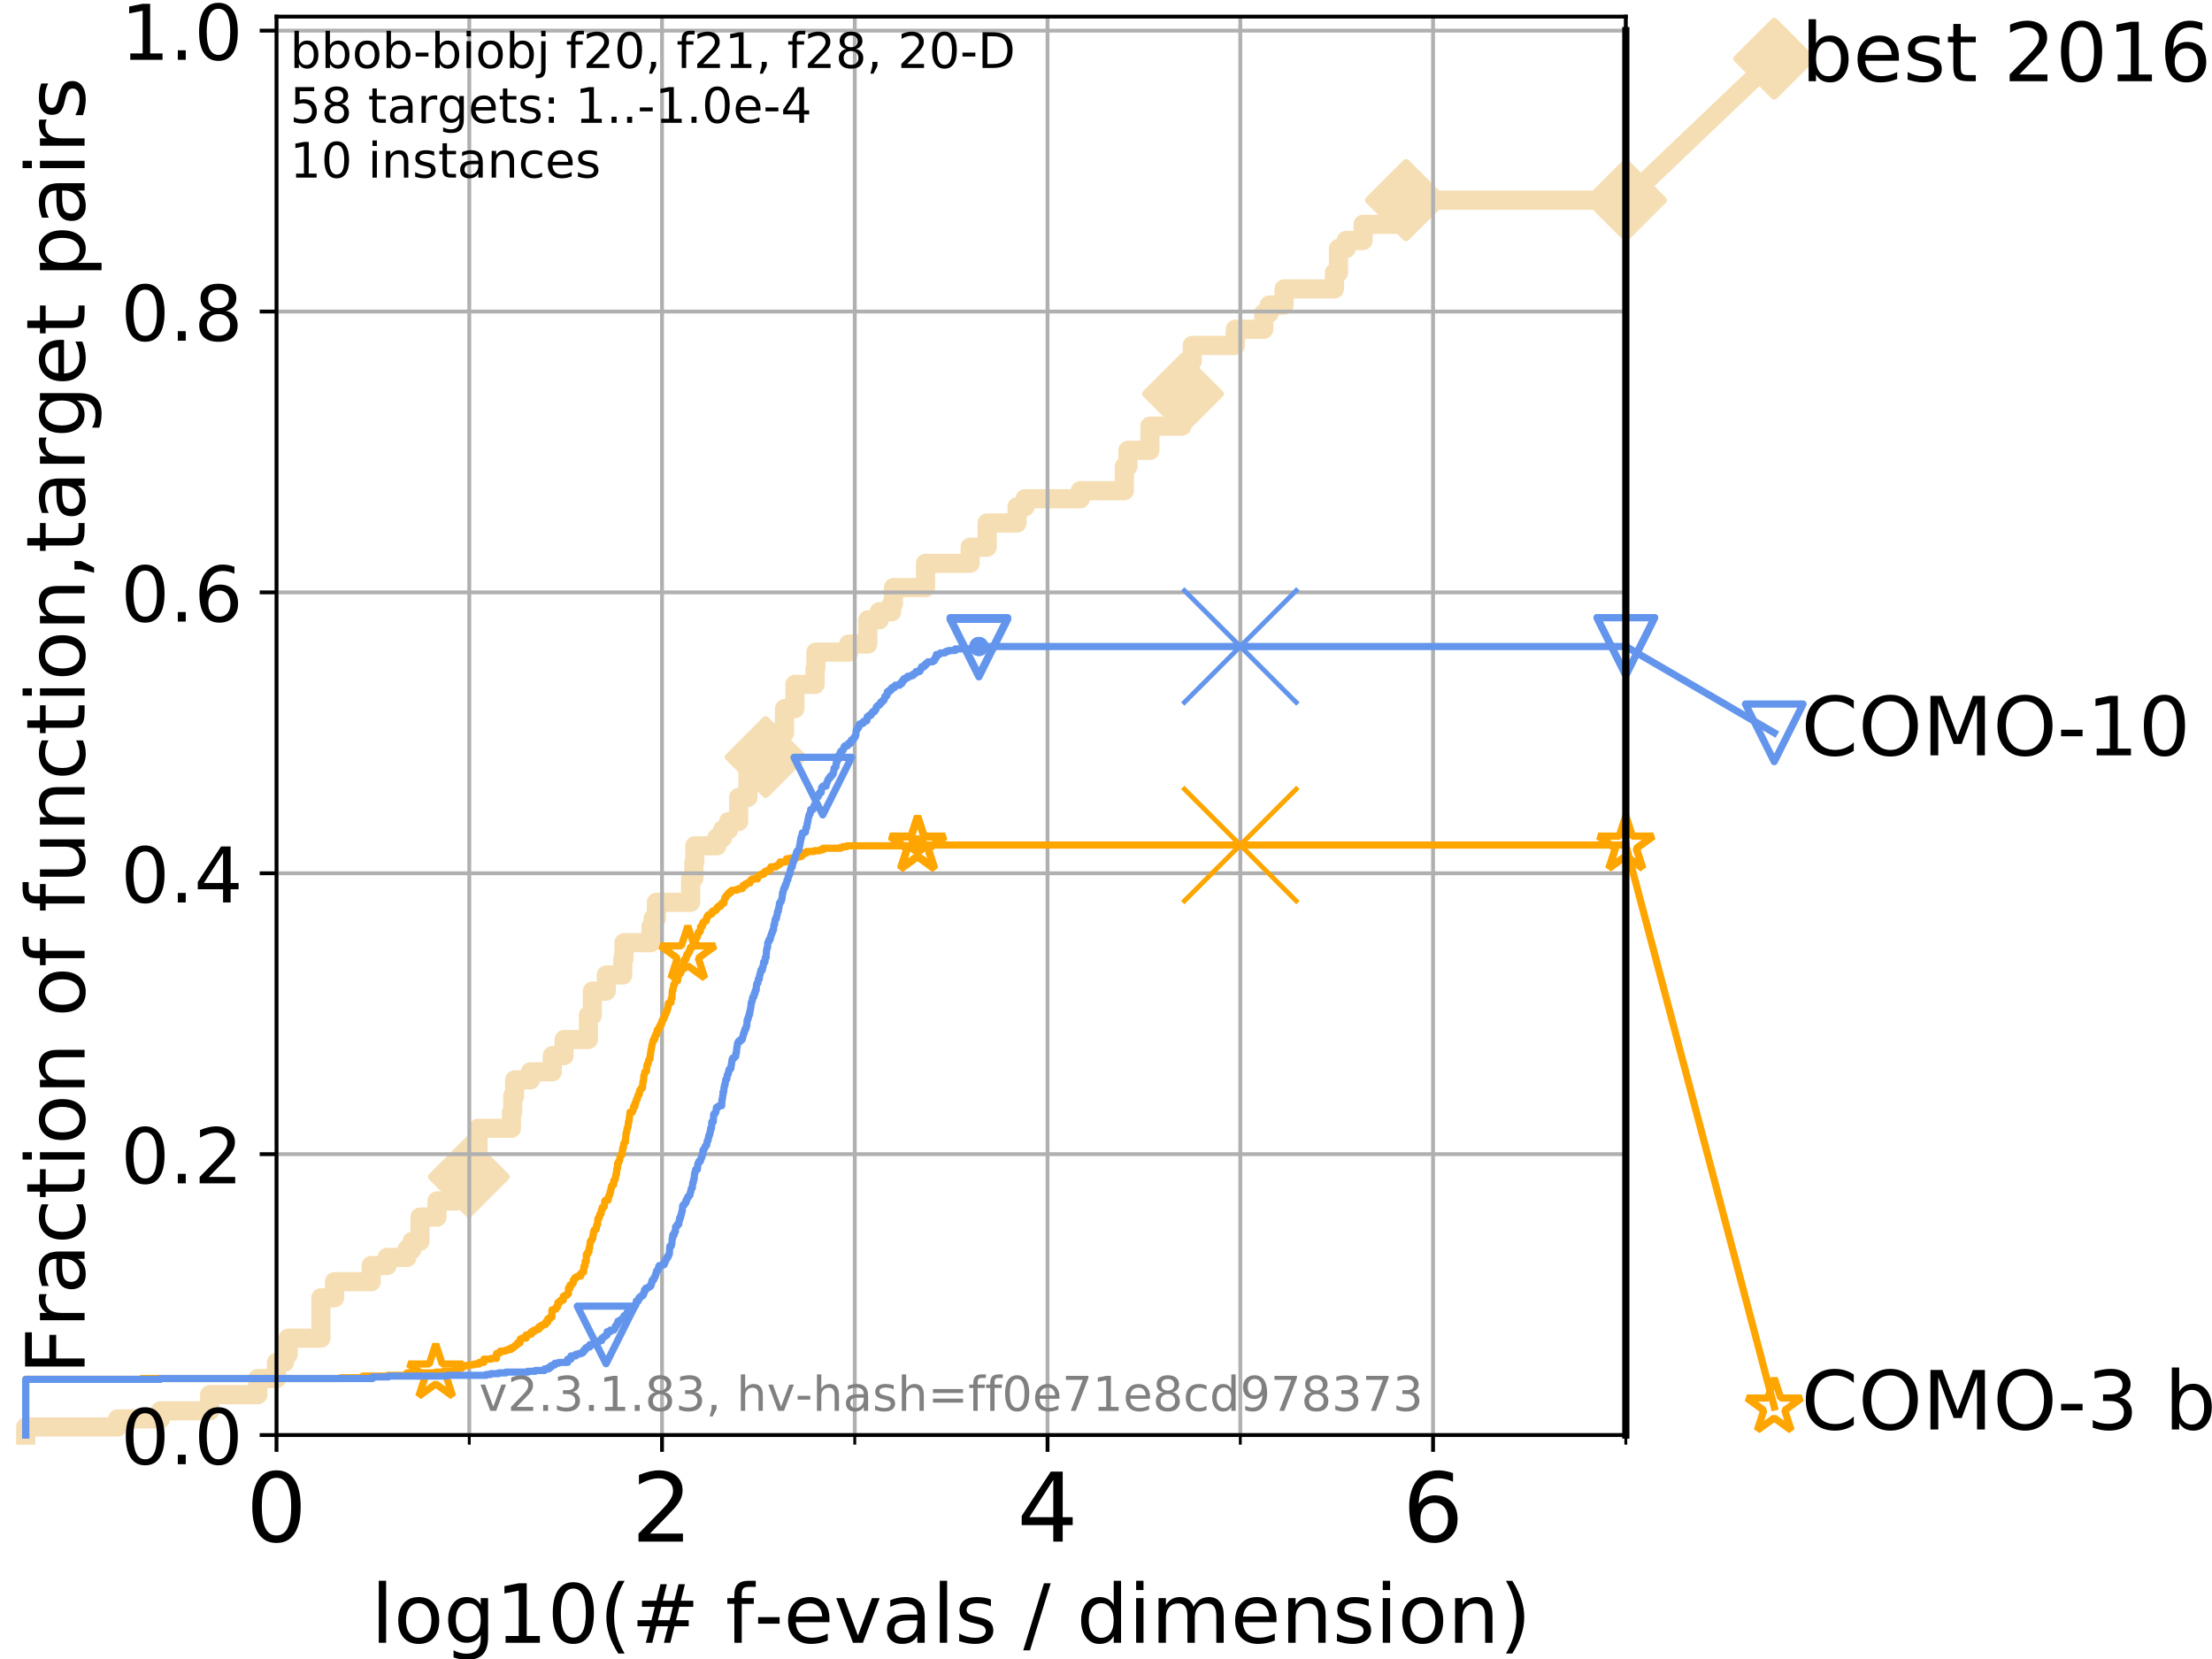<?xml version="1.0" encoding="utf-8" standalone="no"?>
<!DOCTYPE svg PUBLIC "-//W3C//DTD SVG 1.1//EN"
  "http://www.w3.org/Graphics/SVG/1.1/DTD/svg11.dtd">
<!-- Created with matplotlib (https://matplotlib.org/) -->
<svg height="345.6pt" version="1.1" viewBox="0 0 460.8 345.6" width="460.8pt" xmlns="http://www.w3.org/2000/svg" xmlns:xlink="http://www.w3.org/1999/xlink">
 <defs>
  <style type="text/css">
*{stroke-linecap:butt;stroke-linejoin:round;}
  </style>
 </defs>
 <g id="figure_1">
  <g id="patch_1">
   <path d="M 0 345.6 
L 460.8 345.6 
L 460.8 0 
L 0 0 
z
" style="fill:#ffffff;"/>
  </g>
  <g id="axes_1">
   <g id="patch_2">
    <path d="M 57.6 298.944 
L 338.688 298.944 
L 338.688 3.456 
L 57.6 3.456 
z
" style="fill:#ffffff;"/>
   </g>
   <g id="line2d_1">
    <path d="M 5.357 298.944 
L 5.357 297.263 
L 24.516 297.263 
L 24.516 295.581 
L 33.424 295.581 
L 33.424 293.9 
L 43.675 293.9 
L 43.675 290.537 
L 53.709 290.537 
L 53.709 287.174 
L 57.6 287.174 
L 57.6 283.811 
L 59.262 283.811 
L 59.262 282.13 
L 60.037 282.13 
L 60.037 278.767 
L 66.854 278.767 
L 66.854 270.36 
L 69.688 270.36 
L 69.688 266.998 
L 77.331 266.998 
L 77.331 263.635 
L 80.65 263.635 
L 80.65 261.953 
L 84.773 261.953 
L 84.773 260.272 
L 85.841 260.272 
L 85.841 258.591 
L 87.487 258.591 
L 87.487 253.546 
L 91.03 253.546 
L 91.03 250.184 
L 95.125 250.184 
L 95.125 246.821 
L 97.668 246.821 
L 97.668 245.139 
L 98.439 245.139 
L 98.439 240.095 
L 99.575 240.095 
L 99.575 235.051 
L 106.541 235.051 
L 106.541 231.688 
L 106.803 231.688 
L 106.803 228.325 
L 107.213 228.325 
L 107.213 224.963 
L 110.485 224.963 
L 110.485 223.281 
L 115.045 223.281 
L 115.045 219.919 
L 117.514 219.919 
L 117.514 216.556 
L 122.573 216.556 
L 122.573 211.512 
L 123.394 211.512 
L 123.394 206.467 
L 126.304 206.467 
L 126.304 203.105 
L 129.742 203.105 
L 129.742 199.742 
L 129.991 199.742 
L 129.991 196.379 
L 135.612 196.379 
L 135.612 193.016 
L 136.044 193.016 
L 136.044 191.335 
L 136.739 191.335 
L 136.739 187.972 
L 143.878 187.972 
L 143.878 182.928 
L 144.558 182.928 
L 144.558 179.565 
L 144.742 179.565 
L 144.742 176.202 
L 149.332 176.202 
L 149.332 174.521 
L 150.544 174.521 
L 150.544 172.84 
L 151.772 172.84 
L 151.772 171.158 
L 153.873 171.158 
L 153.873 166.114 
L 155.814 166.114 
L 155.814 161.07 
L 158.906 161.07 
L 158.953 157.707 
L 159.502 157.707 
L 159.502 152.663 
L 163.431 152.663 
L 163.431 147.619 
L 165.599 147.619 
L 165.599 142.574 
L 169.794 142.574 
L 169.794 139.212 
L 169.963 139.212 
L 169.963 135.849 
L 176.817 135.849 
L 176.817 134.167 
L 180.786 134.167 
L 180.786 129.123 
L 183.159 129.123 
L 183.159 127.442 
L 185.731 127.442 
L 185.731 125.761 
L 186.128 125.761 
L 186.128 122.398 
L 192.806 122.398 
L 192.806 117.354 
L 202.099 117.354 
L 202.099 113.991 
L 205.64 113.991 
L 205.64 108.947 
L 211.867 108.947 
L 211.867 105.584 
L 213.542 105.584 
L 213.542 103.902 
L 225.064 103.902 
L 225.064 102.221 
L 234.224 102.221 
L 234.224 97.177 
L 234.972 97.177 
L 234.972 93.814 
L 239.544 93.814 
L 239.544 88.77 
L 246.218 88.77 
L 246.218 87.088 
L 246.437 87.088 
L 246.437 82.044 
L 246.814 82.044 
L 246.814 80.363 
L 247.268 80.363 
L 247.268 75.319 
L 248.362 75.319 
L 248.362 71.956 
L 257.332 71.956 
L 257.332 68.593 
L 263.263 68.593 
L 263.263 65.23 
L 264.401 65.23 
L 264.401 63.549 
L 267.497 63.549 
L 267.497 60.186 
L 277.992 60.186 
L 277.992 56.823 
L 278.833 56.823 
L 278.833 51.779 
L 280.448 51.779 
L 280.448 50.098 
L 283.962 50.098 
L 283.962 46.735 
L 292.912 46.735 
L 292.912 41.691 
L 338.688 41.691 
L 338.688 41.691 
" style="fill:none;stroke:#f5deb3;stroke-linecap:square;stroke-width:4;"/>
   </g>
   <g id="line2d_2">
    <defs>
     <path d="M 0 7.778 
L 7.778 0 
L 0 -7.778 
L -7.778 0 
z
" id="m5c7c7d8568" style="stroke:#f5deb3;stroke-linejoin:miter;stroke-width:1.5;"/>
    </defs>
    <g>
     <use style="fill:#f5deb3;stroke:#f5deb3;stroke-linejoin:miter;stroke-width:1.5;" x="97.668" xlink:href="#m5c7c7d8568" y="245.139"/>
     <use style="fill:#f5deb3;stroke:#f5deb3;stroke-linejoin:miter;stroke-width:1.5;" x="159.502" xlink:href="#m5c7c7d8568" y="157.707"/>
     <use style="fill:#f5deb3;stroke:#f5deb3;stroke-linejoin:miter;stroke-width:1.5;" x="246.437" xlink:href="#m5c7c7d8568" y="82.044"/>
     <use style="fill:#f5deb3;stroke:#f5deb3;stroke-linejoin:miter;stroke-width:1.5;" x="292.912" xlink:href="#m5c7c7d8568" y="41.691"/>
     <use style="fill:#f5deb3;stroke:#f5deb3;stroke-linejoin:miter;stroke-width:1.5;" x="292.912" xlink:href="#m5c7c7d8568" y="41.691"/>
     <use style="fill:#f5deb3;stroke:#f5deb3;stroke-linejoin:miter;stroke-width:1.5;" x="338.688" xlink:href="#m5c7c7d8568" y="41.691"/>
    </g>
   </g>
   <g id="line2d_3">
    <path style="fill:none;stroke:#f5deb3;stroke-linecap:square;stroke-width:4;"/>
    <g/>
   </g>
   <g id="line2d_4">
    <path d="M 338.688 41.691 
L 369.608 12.233 
" style="fill:none;stroke:#f5deb3;stroke-linecap:square;stroke-width:4;"/>
    <g>
     <use style="fill:#f5deb3;stroke:#f5deb3;stroke-linejoin:miter;stroke-width:1.5;" x="338.688" xlink:href="#m5c7c7d8568" y="41.691"/>
     <use style="fill:#f5deb3;stroke:#f5deb3;stroke-linejoin:miter;stroke-width:1.5;" x="369.608" xlink:href="#m5c7c7d8568" y="12.233"/>
    </g>
   </g>
   <g id="matplotlib.axis_1">
    <g id="xtick_1">
     <g id="line2d_5">
      <path clip-path="url(#p92febffd48)" d="M 57.6 298.944 
L 57.6 3.456 
" style="fill:none;stroke:#b0b0b0;stroke-linecap:square;stroke-width:0.8;"/>
     </g>
     <g id="line2d_6">
      <defs>
       <path d="M 0 0 
L 0 3.5 
" id="m21c2a561f8" style="stroke:#000000;stroke-width:0.8;"/>
      </defs>
      <g>
       <use style="stroke:#000000;stroke-width:0.8;" x="57.6" xlink:href="#m21c2a561f8" y="298.944"/>
      </g>
     </g>
     <g id="text_1">
      <!-- 0 -->
      <defs>
       <path d="M 31.781 66.406 
Q 24.172 66.406 20.328 58.906 
Q 16.5 51.422 16.5 36.375 
Q 16.5 21.391 20.328 13.891 
Q 24.172 6.391 31.781 6.391 
Q 39.453 6.391 43.281 13.891 
Q 47.125 21.391 47.125 36.375 
Q 47.125 51.422 43.281 58.906 
Q 39.453 66.406 31.781 66.406 
z
M 31.781 74.219 
Q 44.047 74.219 50.516 64.516 
Q 56.984 54.828 56.984 36.375 
Q 56.984 17.969 50.516 8.266 
Q 44.047 -1.422 31.781 -1.422 
Q 19.531 -1.422 13.062 8.266 
Q 6.594 17.969 6.594 36.375 
Q 6.594 54.828 13.062 64.516 
Q 19.531 74.219 31.781 74.219 
z
" id="DejaVuSans-48"/>
      </defs>
      <g transform="translate(51.237 321.141)scale(0.2 -0.2)">
       <use xlink:href="#DejaVuSans-48"/>
      </g>
     </g>
    </g>
    <g id="xtick_2">
     <g id="line2d_7">
      <path clip-path="url(#p92febffd48)" d="M 137.911 298.944 
L 137.911 3.456 
" style="fill:none;stroke:#b0b0b0;stroke-linecap:square;stroke-width:0.8;"/>
     </g>
     <g id="line2d_8">
      <g>
       <use style="stroke:#000000;stroke-width:0.8;" x="137.911" xlink:href="#m21c2a561f8" y="298.944"/>
      </g>
     </g>
     <g id="text_2">
      <!-- 2 -->
      <defs>
       <path d="M 19.188 8.297 
L 53.609 8.297 
L 53.609 0 
L 7.328 0 
L 7.328 8.297 
Q 12.938 14.109 22.625 23.891 
Q 32.328 33.688 34.812 36.531 
Q 39.547 41.844 41.422 45.531 
Q 43.312 49.219 43.312 52.781 
Q 43.312 58.594 39.234 62.25 
Q 35.156 65.922 28.609 65.922 
Q 23.969 65.922 18.812 64.312 
Q 13.672 62.703 7.812 59.422 
L 7.812 69.391 
Q 13.766 71.781 18.938 73 
Q 24.125 74.219 28.422 74.219 
Q 39.75 74.219 46.484 68.547 
Q 53.219 62.891 53.219 53.422 
Q 53.219 48.922 51.531 44.891 
Q 49.859 40.875 45.406 35.406 
Q 44.188 33.984 37.641 27.219 
Q 31.109 20.453 19.188 8.297 
z
" id="DejaVuSans-50"/>
      </defs>
      <g transform="translate(131.548 321.141)scale(0.2 -0.2)">
       <use xlink:href="#DejaVuSans-50"/>
      </g>
     </g>
    </g>
    <g id="xtick_3">
     <g id="line2d_9">
      <path clip-path="url(#p92febffd48)" d="M 218.222 298.944 
L 218.222 3.456 
" style="fill:none;stroke:#b0b0b0;stroke-linecap:square;stroke-width:0.8;"/>
     </g>
     <g id="line2d_10">
      <g>
       <use style="stroke:#000000;stroke-width:0.8;" x="218.222" xlink:href="#m21c2a561f8" y="298.944"/>
      </g>
     </g>
     <g id="text_3">
      <!-- 4 -->
      <defs>
       <path d="M 37.797 64.312 
L 12.891 25.391 
L 37.797 25.391 
z
M 35.203 72.906 
L 47.609 72.906 
L 47.609 25.391 
L 58.016 25.391 
L 58.016 17.188 
L 47.609 17.188 
L 47.609 0 
L 37.797 0 
L 37.797 17.188 
L 4.891 17.188 
L 4.891 26.703 
z
" id="DejaVuSans-52"/>
      </defs>
      <g transform="translate(211.859 321.141)scale(0.2 -0.2)">
       <use xlink:href="#DejaVuSans-52"/>
      </g>
     </g>
    </g>
    <g id="xtick_4">
     <g id="line2d_11">
      <path clip-path="url(#p92febffd48)" d="M 298.533 298.944 
L 298.533 3.456 
" style="fill:none;stroke:#b0b0b0;stroke-linecap:square;stroke-width:0.8;"/>
     </g>
     <g id="line2d_12">
      <g>
       <use style="stroke:#000000;stroke-width:0.8;" x="298.533" xlink:href="#m21c2a561f8" y="298.944"/>
      </g>
     </g>
     <g id="text_4">
      <!-- 6 -->
      <defs>
       <path d="M 33.016 40.375 
Q 26.375 40.375 22.484 35.828 
Q 18.609 31.297 18.609 23.391 
Q 18.609 15.531 22.484 10.953 
Q 26.375 6.391 33.016 6.391 
Q 39.656 6.391 43.531 10.953 
Q 47.406 15.531 47.406 23.391 
Q 47.406 31.297 43.531 35.828 
Q 39.656 40.375 33.016 40.375 
z
M 52.594 71.297 
L 52.594 62.312 
Q 48.875 64.062 45.094 64.984 
Q 41.312 65.922 37.594 65.922 
Q 27.828 65.922 22.672 59.328 
Q 17.531 52.734 16.797 39.406 
Q 19.672 43.656 24.016 45.922 
Q 28.375 48.188 33.594 48.188 
Q 44.578 48.188 50.953 41.516 
Q 57.328 34.859 57.328 23.391 
Q 57.328 12.156 50.688 5.359 
Q 44.047 -1.422 33.016 -1.422 
Q 20.359 -1.422 13.672 8.266 
Q 6.984 17.969 6.984 36.375 
Q 6.984 53.656 15.188 63.938 
Q 23.391 74.219 37.203 74.219 
Q 40.922 74.219 44.703 73.484 
Q 48.484 72.75 52.594 71.297 
z
" id="DejaVuSans-54"/>
      </defs>
      <g transform="translate(292.17 321.141)scale(0.2 -0.2)">
       <use xlink:href="#DejaVuSans-54"/>
      </g>
     </g>
    </g>
    <g id="xtick_5">
     <g id="line2d_13">
      <path clip-path="url(#p92febffd48)" d="M 97.755 298.944 
L 97.755 3.456 
" style="fill:none;stroke:#b0b0b0;stroke-linecap:square;stroke-width:0.8;"/>
     </g>
     <g id="line2d_14">
      <defs>
       <path d="M 0 0 
L 0 2 
" id="m47a6257e19" style="stroke:#000000;stroke-width:0.6;"/>
      </defs>
      <g>
       <use style="stroke:#000000;stroke-width:0.6;" x="97.755" xlink:href="#m47a6257e19" y="298.944"/>
      </g>
     </g>
    </g>
    <g id="xtick_6">
     <g id="line2d_15">
      <path clip-path="url(#p92febffd48)" d="M 178.066 298.944 
L 178.066 3.456 
" style="fill:none;stroke:#b0b0b0;stroke-linecap:square;stroke-width:0.8;"/>
     </g>
     <g id="line2d_16">
      <g>
       <use style="stroke:#000000;stroke-width:0.6;" x="178.066" xlink:href="#m47a6257e19" y="298.944"/>
      </g>
     </g>
    </g>
    <g id="xtick_7">
     <g id="line2d_17">
      <path clip-path="url(#p92febffd48)" d="M 258.377 298.944 
L 258.377 3.456 
" style="fill:none;stroke:#b0b0b0;stroke-linecap:square;stroke-width:0.8;"/>
     </g>
     <g id="line2d_18">
      <g>
       <use style="stroke:#000000;stroke-width:0.6;" x="258.377" xlink:href="#m47a6257e19" y="298.944"/>
      </g>
     </g>
    </g>
    <g id="xtick_8">
     <g id="line2d_19">
      <path clip-path="url(#p92febffd48)" d="M 338.688 298.944 
L 338.688 3.456 
" style="fill:none;stroke:#b0b0b0;stroke-linecap:square;stroke-width:0.8;"/>
     </g>
     <g id="line2d_20">
      <g>
       <use style="stroke:#000000;stroke-width:0.6;" x="338.688" xlink:href="#m47a6257e19" y="298.944"/>
      </g>
     </g>
    </g>
    <g id="text_5">
     <!-- log10(# f-evals / dimension) -->
     <defs>
      <path d="M 9.422 75.984 
L 18.406 75.984 
L 18.406 0 
L 9.422 0 
z
" id="DejaVuSans-108"/>
      <path d="M 30.609 48.391 
Q 23.391 48.391 19.188 42.75 
Q 14.984 37.109 14.984 27.297 
Q 14.984 17.484 19.156 11.844 
Q 23.344 6.203 30.609 6.203 
Q 37.797 6.203 41.984 11.859 
Q 46.188 17.531 46.188 27.297 
Q 46.188 37.016 41.984 42.703 
Q 37.797 48.391 30.609 48.391 
z
M 30.609 56 
Q 42.328 56 49.016 48.375 
Q 55.719 40.766 55.719 27.297 
Q 55.719 13.875 49.016 6.219 
Q 42.328 -1.422 30.609 -1.422 
Q 18.844 -1.422 12.172 6.219 
Q 5.516 13.875 5.516 27.297 
Q 5.516 40.766 12.172 48.375 
Q 18.844 56 30.609 56 
z
" id="DejaVuSans-111"/>
      <path d="M 45.406 27.984 
Q 45.406 37.75 41.375 43.109 
Q 37.359 48.484 30.078 48.484 
Q 22.859 48.484 18.828 43.109 
Q 14.797 37.75 14.797 27.984 
Q 14.797 18.266 18.828 12.891 
Q 22.859 7.516 30.078 7.516 
Q 37.359 7.516 41.375 12.891 
Q 45.406 18.266 45.406 27.984 
z
M 54.391 6.781 
Q 54.391 -7.172 48.188 -13.984 
Q 42 -20.797 29.203 -20.797 
Q 24.469 -20.797 20.266 -20.094 
Q 16.062 -19.391 12.109 -17.922 
L 12.109 -9.188 
Q 16.062 -11.328 19.922 -12.344 
Q 23.781 -13.375 27.781 -13.375 
Q 36.625 -13.375 41.016 -8.766 
Q 45.406 -4.156 45.406 5.172 
L 45.406 9.625 
Q 42.625 4.781 38.281 2.391 
Q 33.938 0 27.875 0 
Q 17.828 0 11.672 7.656 
Q 5.516 15.328 5.516 27.984 
Q 5.516 40.672 11.672 48.328 
Q 17.828 56 27.875 56 
Q 33.938 56 38.281 53.609 
Q 42.625 51.219 45.406 46.391 
L 45.406 54.688 
L 54.391 54.688 
z
" id="DejaVuSans-103"/>
      <path d="M 12.406 8.297 
L 28.516 8.297 
L 28.516 63.922 
L 10.984 60.406 
L 10.984 69.391 
L 28.422 72.906 
L 38.281 72.906 
L 38.281 8.297 
L 54.391 8.297 
L 54.391 0 
L 12.406 0 
z
" id="DejaVuSans-49"/>
      <path d="M 31 75.875 
Q 24.469 64.656 21.281 53.656 
Q 18.109 42.672 18.109 31.391 
Q 18.109 20.125 21.312 9.062 
Q 24.516 -2 31 -13.188 
L 23.188 -13.188 
Q 15.875 -1.703 12.234 9.375 
Q 8.594 20.453 8.594 31.391 
Q 8.594 42.281 12.203 53.312 
Q 15.828 64.359 23.188 75.875 
z
" id="DejaVuSans-40"/>
      <path d="M 51.125 44 
L 36.922 44 
L 32.812 27.688 
L 47.125 27.688 
z
M 43.797 71.781 
L 38.719 51.516 
L 52.984 51.516 
L 58.109 71.781 
L 65.922 71.781 
L 60.891 51.516 
L 76.125 51.516 
L 76.125 44 
L 58.984 44 
L 54.984 27.688 
L 70.516 27.688 
L 70.516 20.219 
L 53.078 20.219 
L 48 0 
L 40.188 0 
L 45.219 20.219 
L 30.906 20.219 
L 25.875 0 
L 18.016 0 
L 23.094 20.219 
L 7.719 20.219 
L 7.719 27.688 
L 24.906 27.688 
L 29 44 
L 13.281 44 
L 13.281 51.516 
L 30.906 51.516 
L 35.891 71.781 
z
" id="DejaVuSans-35"/>
      <path id="DejaVuSans-32"/>
      <path d="M 37.109 75.984 
L 37.109 68.5 
L 28.516 68.5 
Q 23.688 68.5 21.797 66.547 
Q 19.922 64.594 19.922 59.516 
L 19.922 54.688 
L 34.719 54.688 
L 34.719 47.703 
L 19.922 47.703 
L 19.922 0 
L 10.891 0 
L 10.891 47.703 
L 2.297 47.703 
L 2.297 54.688 
L 10.891 54.688 
L 10.891 58.5 
Q 10.891 67.625 15.141 71.797 
Q 19.391 75.984 28.609 75.984 
z
" id="DejaVuSans-102"/>
      <path d="M 4.891 31.391 
L 31.203 31.391 
L 31.203 23.391 
L 4.891 23.391 
z
" id="DejaVuSans-45"/>
      <path d="M 56.203 29.594 
L 56.203 25.203 
L 14.891 25.203 
Q 15.484 15.922 20.484 11.062 
Q 25.484 6.203 34.422 6.203 
Q 39.594 6.203 44.453 7.469 
Q 49.312 8.734 54.109 11.281 
L 54.109 2.781 
Q 49.266 0.734 44.188 -0.344 
Q 39.109 -1.422 33.891 -1.422 
Q 20.797 -1.422 13.156 6.188 
Q 5.516 13.812 5.516 26.812 
Q 5.516 40.234 12.766 48.109 
Q 20.016 56 32.328 56 
Q 43.359 56 49.781 48.891 
Q 56.203 41.797 56.203 29.594 
z
M 47.219 32.234 
Q 47.125 39.594 43.094 43.984 
Q 39.062 48.391 32.422 48.391 
Q 24.906 48.391 20.391 44.141 
Q 15.875 39.891 15.188 32.172 
z
" id="DejaVuSans-101"/>
      <path d="M 2.984 54.688 
L 12.5 54.688 
L 29.594 8.797 
L 46.688 54.688 
L 56.203 54.688 
L 35.688 0 
L 23.484 0 
z
" id="DejaVuSans-118"/>
      <path d="M 34.281 27.484 
Q 23.391 27.484 19.188 25 
Q 14.984 22.516 14.984 16.5 
Q 14.984 11.719 18.141 8.906 
Q 21.297 6.109 26.703 6.109 
Q 34.188 6.109 38.703 11.406 
Q 43.219 16.703 43.219 25.484 
L 43.219 27.484 
z
M 52.203 31.203 
L 52.203 0 
L 43.219 0 
L 43.219 8.297 
Q 40.141 3.328 35.547 0.953 
Q 30.953 -1.422 24.312 -1.422 
Q 15.922 -1.422 10.953 3.297 
Q 6 8.016 6 15.922 
Q 6 25.141 12.172 29.828 
Q 18.359 34.516 30.609 34.516 
L 43.219 34.516 
L 43.219 35.406 
Q 43.219 41.609 39.141 45 
Q 35.062 48.391 27.688 48.391 
Q 23 48.391 18.547 47.266 
Q 14.109 46.141 10.016 43.891 
L 10.016 52.203 
Q 14.938 54.109 19.578 55.047 
Q 24.219 56 28.609 56 
Q 40.484 56 46.344 49.844 
Q 52.203 43.703 52.203 31.203 
z
" id="DejaVuSans-97"/>
      <path d="M 44.281 53.078 
L 44.281 44.578 
Q 40.484 46.531 36.375 47.5 
Q 32.281 48.484 27.875 48.484 
Q 21.188 48.484 17.844 46.438 
Q 14.5 44.391 14.5 40.281 
Q 14.5 37.156 16.891 35.375 
Q 19.281 33.594 26.516 31.984 
L 29.594 31.297 
Q 39.156 29.25 43.188 25.516 
Q 47.219 21.781 47.219 15.094 
Q 47.219 7.469 41.188 3.016 
Q 35.156 -1.422 24.609 -1.422 
Q 20.219 -1.422 15.453 -0.562 
Q 10.688 0.297 5.422 2 
L 5.422 11.281 
Q 10.406 8.688 15.234 7.391 
Q 20.062 6.109 24.812 6.109 
Q 31.156 6.109 34.562 8.281 
Q 37.984 10.453 37.984 14.406 
Q 37.984 18.062 35.516 20.016 
Q 33.062 21.969 24.703 23.781 
L 21.578 24.516 
Q 13.234 26.266 9.516 29.906 
Q 5.812 33.547 5.812 39.891 
Q 5.812 47.609 11.281 51.797 
Q 16.75 56 26.812 56 
Q 31.781 56 36.172 55.266 
Q 40.578 54.547 44.281 53.078 
z
" id="DejaVuSans-115"/>
      <path d="M 25.391 72.906 
L 33.688 72.906 
L 8.297 -9.281 
L 0 -9.281 
z
" id="DejaVuSans-47"/>
      <path d="M 45.406 46.391 
L 45.406 75.984 
L 54.391 75.984 
L 54.391 0 
L 45.406 0 
L 45.406 8.203 
Q 42.578 3.328 38.25 0.953 
Q 33.938 -1.422 27.875 -1.422 
Q 17.969 -1.422 11.734 6.484 
Q 5.516 14.406 5.516 27.297 
Q 5.516 40.188 11.734 48.094 
Q 17.969 56 27.875 56 
Q 33.938 56 38.25 53.625 
Q 42.578 51.266 45.406 46.391 
z
M 14.797 27.297 
Q 14.797 17.391 18.875 11.75 
Q 22.953 6.109 30.078 6.109 
Q 37.203 6.109 41.297 11.75 
Q 45.406 17.391 45.406 27.297 
Q 45.406 37.203 41.297 42.844 
Q 37.203 48.484 30.078 48.484 
Q 22.953 48.484 18.875 42.844 
Q 14.797 37.203 14.797 27.297 
z
" id="DejaVuSans-100"/>
      <path d="M 9.422 54.688 
L 18.406 54.688 
L 18.406 0 
L 9.422 0 
z
M 9.422 75.984 
L 18.406 75.984 
L 18.406 64.594 
L 9.422 64.594 
z
" id="DejaVuSans-105"/>
      <path d="M 52 44.188 
Q 55.375 50.25 60.062 53.125 
Q 64.75 56 71.094 56 
Q 79.641 56 84.281 50.016 
Q 88.922 44.047 88.922 33.016 
L 88.922 0 
L 79.891 0 
L 79.891 32.719 
Q 79.891 40.578 77.094 44.375 
Q 74.312 48.188 68.609 48.188 
Q 61.625 48.188 57.562 43.547 
Q 53.516 38.922 53.516 30.906 
L 53.516 0 
L 44.484 0 
L 44.484 32.719 
Q 44.484 40.625 41.703 44.406 
Q 38.922 48.188 33.109 48.188 
Q 26.219 48.188 22.156 43.531 
Q 18.109 38.875 18.109 30.906 
L 18.109 0 
L 9.078 0 
L 9.078 54.688 
L 18.109 54.688 
L 18.109 46.188 
Q 21.188 51.219 25.484 53.609 
Q 29.781 56 35.688 56 
Q 41.656 56 45.828 52.969 
Q 50 49.953 52 44.188 
z
" id="DejaVuSans-109"/>
      <path d="M 54.891 33.016 
L 54.891 0 
L 45.906 0 
L 45.906 32.719 
Q 45.906 40.484 42.875 44.328 
Q 39.844 48.188 33.797 48.188 
Q 26.516 48.188 22.312 43.547 
Q 18.109 38.922 18.109 30.906 
L 18.109 0 
L 9.078 0 
L 9.078 54.688 
L 18.109 54.688 
L 18.109 46.188 
Q 21.344 51.125 25.703 53.562 
Q 30.078 56 35.797 56 
Q 45.219 56 50.047 50.172 
Q 54.891 44.344 54.891 33.016 
z
" id="DejaVuSans-110"/>
      <path d="M 8.016 75.875 
L 15.828 75.875 
Q 23.141 64.359 26.781 53.312 
Q 30.422 42.281 30.422 31.391 
Q 30.422 20.453 26.781 9.375 
Q 23.141 -1.703 15.828 -13.188 
L 8.016 -13.188 
Q 14.5 -2 17.703 9.062 
Q 20.906 20.125 20.906 31.391 
Q 20.906 42.672 17.703 53.656 
Q 14.5 64.656 8.016 75.875 
z
" id="DejaVuSans-41"/>
     </defs>
     <g transform="translate(77.303 342.218)scale(0.17 -0.17)">
      <use xlink:href="#DejaVuSans-108"/>
      <use x="27.783" xlink:href="#DejaVuSans-111"/>
      <use x="88.965" xlink:href="#DejaVuSans-103"/>
      <use x="152.441" xlink:href="#DejaVuSans-49"/>
      <use x="216.064" xlink:href="#DejaVuSans-48"/>
      <use x="279.688" xlink:href="#DejaVuSans-40"/>
      <use x="318.701" xlink:href="#DejaVuSans-35"/>
      <use x="402.49" xlink:href="#DejaVuSans-32"/>
      <use x="434.277" xlink:href="#DejaVuSans-102"/>
      <use x="469.404" xlink:href="#DejaVuSans-45"/>
      <use x="505.488" xlink:href="#DejaVuSans-101"/>
      <use x="567.012" xlink:href="#DejaVuSans-118"/>
      <use x="626.191" xlink:href="#DejaVuSans-97"/>
      <use x="687.471" xlink:href="#DejaVuSans-108"/>
      <use x="715.254" xlink:href="#DejaVuSans-115"/>
      <use x="767.354" xlink:href="#DejaVuSans-32"/>
      <use x="799.141" xlink:href="#DejaVuSans-47"/>
      <use x="832.832" xlink:href="#DejaVuSans-32"/>
      <use x="864.619" xlink:href="#DejaVuSans-100"/>
      <use x="928.096" xlink:href="#DejaVuSans-105"/>
      <use x="955.879" xlink:href="#DejaVuSans-109"/>
      <use x="1053.291" xlink:href="#DejaVuSans-101"/>
      <use x="1114.814" xlink:href="#DejaVuSans-110"/>
      <use x="1178.193" xlink:href="#DejaVuSans-115"/>
      <use x="1230.293" xlink:href="#DejaVuSans-105"/>
      <use x="1258.076" xlink:href="#DejaVuSans-111"/>
      <use x="1319.258" xlink:href="#DejaVuSans-110"/>
      <use x="1382.637" xlink:href="#DejaVuSans-41"/>
     </g>
    </g>
   </g>
   <g id="matplotlib.axis_2">
    <g id="ytick_1">
     <g id="line2d_21">
      <path clip-path="url(#p92febffd48)" d="M 57.6 298.944 
L 338.688 298.944 
" style="fill:none;stroke:#b0b0b0;stroke-linecap:square;stroke-width:0.8;"/>
     </g>
     <g id="line2d_22">
      <defs>
       <path d="M 0 0 
L -3.5 0 
" id="m9437a5bca6" style="stroke:#000000;stroke-width:0.8;"/>
      </defs>
      <g>
       <use style="stroke:#000000;stroke-width:0.8;" x="57.6" xlink:href="#m9437a5bca6" y="298.944"/>
      </g>
     </g>
     <g id="text_6">
      <!-- 0.0 -->
      <defs>
       <path d="M 10.688 12.406 
L 21 12.406 
L 21 0 
L 10.688 0 
z
" id="DejaVuSans-46"/>
      </defs>
      <g transform="translate(25.155 305.023)scale(0.16 -0.16)">
       <use xlink:href="#DejaVuSans-48"/>
       <use x="63.623" xlink:href="#DejaVuSans-46"/>
       <use x="95.41" xlink:href="#DejaVuSans-48"/>
      </g>
     </g>
    </g>
    <g id="ytick_2">
     <g id="line2d_23">
      <path clip-path="url(#p92febffd48)" d="M 57.6 240.432 
L 338.688 240.432 
" style="fill:none;stroke:#b0b0b0;stroke-linecap:square;stroke-width:0.8;"/>
     </g>
     <g id="line2d_24">
      <g>
       <use style="stroke:#000000;stroke-width:0.8;" x="57.6" xlink:href="#m9437a5bca6" y="240.432"/>
      </g>
     </g>
     <g id="text_7">
      <!-- 0.2 -->
      <g transform="translate(25.155 246.51)scale(0.16 -0.16)">
       <use xlink:href="#DejaVuSans-48"/>
       <use x="63.623" xlink:href="#DejaVuSans-46"/>
       <use x="95.41" xlink:href="#DejaVuSans-50"/>
      </g>
     </g>
    </g>
    <g id="ytick_3">
     <g id="line2d_25">
      <path clip-path="url(#p92febffd48)" d="M 57.6 181.919 
L 338.688 181.919 
" style="fill:none;stroke:#b0b0b0;stroke-linecap:square;stroke-width:0.8;"/>
     </g>
     <g id="line2d_26">
      <g>
       <use style="stroke:#000000;stroke-width:0.8;" x="57.6" xlink:href="#m9437a5bca6" y="181.919"/>
      </g>
     </g>
     <g id="text_8">
      <!-- 0.4 -->
      <g transform="translate(25.155 187.998)scale(0.16 -0.16)">
       <use xlink:href="#DejaVuSans-48"/>
       <use x="63.623" xlink:href="#DejaVuSans-46"/>
       <use x="95.41" xlink:href="#DejaVuSans-52"/>
      </g>
     </g>
    </g>
    <g id="ytick_4">
     <g id="line2d_27">
      <path clip-path="url(#p92febffd48)" d="M 57.6 123.407 
L 338.688 123.407 
" style="fill:none;stroke:#b0b0b0;stroke-linecap:square;stroke-width:0.8;"/>
     </g>
     <g id="line2d_28">
      <g>
       <use style="stroke:#000000;stroke-width:0.8;" x="57.6" xlink:href="#m9437a5bca6" y="123.407"/>
      </g>
     </g>
     <g id="text_9">
      <!-- 0.6 -->
      <g transform="translate(25.155 129.485)scale(0.16 -0.16)">
       <use xlink:href="#DejaVuSans-48"/>
       <use x="63.623" xlink:href="#DejaVuSans-46"/>
       <use x="95.41" xlink:href="#DejaVuSans-54"/>
      </g>
     </g>
    </g>
    <g id="ytick_5">
     <g id="line2d_29">
      <path clip-path="url(#p92febffd48)" d="M 57.6 64.894 
L 338.688 64.894 
" style="fill:none;stroke:#b0b0b0;stroke-linecap:square;stroke-width:0.8;"/>
     </g>
     <g id="line2d_30">
      <g>
       <use style="stroke:#000000;stroke-width:0.8;" x="57.6" xlink:href="#m9437a5bca6" y="64.894"/>
      </g>
     </g>
     <g id="text_10">
      <!-- 0.8 -->
      <defs>
       <path d="M 31.781 34.625 
Q 24.75 34.625 20.719 30.859 
Q 16.703 27.094 16.703 20.516 
Q 16.703 13.922 20.719 10.156 
Q 24.75 6.391 31.781 6.391 
Q 38.812 6.391 42.859 10.172 
Q 46.922 13.969 46.922 20.516 
Q 46.922 27.094 42.891 30.859 
Q 38.875 34.625 31.781 34.625 
z
M 21.922 38.812 
Q 15.578 40.375 12.031 44.719 
Q 8.5 49.078 8.5 55.328 
Q 8.5 64.062 14.719 69.141 
Q 20.953 74.219 31.781 74.219 
Q 42.672 74.219 48.875 69.141 
Q 55.078 64.062 55.078 55.328 
Q 55.078 49.078 51.531 44.719 
Q 48 40.375 41.703 38.812 
Q 48.828 37.156 52.797 32.312 
Q 56.781 27.484 56.781 20.516 
Q 56.781 9.906 50.312 4.234 
Q 43.844 -1.422 31.781 -1.422 
Q 19.734 -1.422 13.25 4.234 
Q 6.781 9.906 6.781 20.516 
Q 6.781 27.484 10.781 32.312 
Q 14.797 37.156 21.922 38.812 
z
M 18.312 54.391 
Q 18.312 48.734 21.844 45.562 
Q 25.391 42.391 31.781 42.391 
Q 38.141 42.391 41.719 45.562 
Q 45.312 48.734 45.312 54.391 
Q 45.312 60.062 41.719 63.234 
Q 38.141 66.406 31.781 66.406 
Q 25.391 66.406 21.844 63.234 
Q 18.312 60.062 18.312 54.391 
z
" id="DejaVuSans-56"/>
      </defs>
      <g transform="translate(25.155 70.973)scale(0.16 -0.16)">
       <use xlink:href="#DejaVuSans-48"/>
       <use x="63.623" xlink:href="#DejaVuSans-46"/>
       <use x="95.41" xlink:href="#DejaVuSans-56"/>
      </g>
     </g>
    </g>
    <g id="ytick_6">
     <g id="line2d_31">
      <path clip-path="url(#p92febffd48)" d="M 57.6 6.382 
L 338.688 6.382 
" style="fill:none;stroke:#b0b0b0;stroke-linecap:square;stroke-width:0.8;"/>
     </g>
     <g id="line2d_32">
      <g>
       <use style="stroke:#000000;stroke-width:0.8;" x="57.6" xlink:href="#m9437a5bca6" y="6.382"/>
      </g>
     </g>
     <g id="text_11">
      <!-- 1.0 -->
      <g transform="translate(25.155 12.46)scale(0.16 -0.16)">
       <use xlink:href="#DejaVuSans-49"/>
       <use x="63.623" xlink:href="#DejaVuSans-46"/>
       <use x="95.41" xlink:href="#DejaVuSans-48"/>
      </g>
     </g>
    </g>
    <g id="text_12">
     <!-- Fraction of function,target pairs -->
     <defs>
      <path d="M 9.812 72.906 
L 51.703 72.906 
L 51.703 64.594 
L 19.672 64.594 
L 19.672 43.109 
L 48.578 43.109 
L 48.578 34.812 
L 19.672 34.812 
L 19.672 0 
L 9.812 0 
z
" id="DejaVuSans-70"/>
      <path d="M 41.109 46.297 
Q 39.594 47.172 37.812 47.578 
Q 36.031 48 33.891 48 
Q 26.266 48 22.188 43.047 
Q 18.109 38.094 18.109 28.812 
L 18.109 0 
L 9.078 0 
L 9.078 54.688 
L 18.109 54.688 
L 18.109 46.188 
Q 20.953 51.172 25.484 53.578 
Q 30.031 56 36.531 56 
Q 37.453 56 38.578 55.875 
Q 39.703 55.766 41.062 55.516 
z
" id="DejaVuSans-114"/>
      <path d="M 48.781 52.594 
L 48.781 44.188 
Q 44.969 46.297 41.141 47.344 
Q 37.312 48.391 33.406 48.391 
Q 24.656 48.391 19.812 42.844 
Q 14.984 37.312 14.984 27.297 
Q 14.984 17.281 19.812 11.734 
Q 24.656 6.203 33.406 6.203 
Q 37.312 6.203 41.141 7.25 
Q 44.969 8.297 48.781 10.406 
L 48.781 2.094 
Q 45.016 0.344 40.984 -0.531 
Q 36.969 -1.422 32.422 -1.422 
Q 20.062 -1.422 12.781 6.344 
Q 5.516 14.109 5.516 27.297 
Q 5.516 40.672 12.859 48.328 
Q 20.219 56 33.016 56 
Q 37.156 56 41.109 55.141 
Q 45.062 54.297 48.781 52.594 
z
" id="DejaVuSans-99"/>
      <path d="M 18.312 70.219 
L 18.312 54.688 
L 36.812 54.688 
L 36.812 47.703 
L 18.312 47.703 
L 18.312 18.016 
Q 18.312 11.328 20.141 9.422 
Q 21.969 7.516 27.594 7.516 
L 36.812 7.516 
L 36.812 0 
L 27.594 0 
Q 17.188 0 13.234 3.875 
Q 9.281 7.766 9.281 18.016 
L 9.281 47.703 
L 2.688 47.703 
L 2.688 54.688 
L 9.281 54.688 
L 9.281 70.219 
z
" id="DejaVuSans-116"/>
      <path d="M 8.5 21.578 
L 8.5 54.688 
L 17.484 54.688 
L 17.484 21.922 
Q 17.484 14.156 20.5 10.266 
Q 23.531 6.391 29.594 6.391 
Q 36.859 6.391 41.078 11.031 
Q 45.312 15.672 45.312 23.688 
L 45.312 54.688 
L 54.297 54.688 
L 54.297 0 
L 45.312 0 
L 45.312 8.406 
Q 42.047 3.422 37.719 1 
Q 33.406 -1.422 27.688 -1.422 
Q 18.266 -1.422 13.375 4.438 
Q 8.5 10.297 8.5 21.578 
z
M 31.109 56 
z
" id="DejaVuSans-117"/>
      <path d="M 11.719 12.406 
L 22.016 12.406 
L 22.016 4 
L 14.016 -11.625 
L 7.719 -11.625 
L 11.719 4 
z
" id="DejaVuSans-44"/>
      <path d="M 18.109 8.203 
L 18.109 -20.797 
L 9.078 -20.797 
L 9.078 54.688 
L 18.109 54.688 
L 18.109 46.391 
Q 20.953 51.266 25.266 53.625 
Q 29.594 56 35.594 56 
Q 45.562 56 51.781 48.094 
Q 58.016 40.188 58.016 27.297 
Q 58.016 14.406 51.781 6.484 
Q 45.562 -1.422 35.594 -1.422 
Q 29.594 -1.422 25.266 0.953 
Q 20.953 3.328 18.109 8.203 
z
M 48.688 27.297 
Q 48.688 37.203 44.609 42.844 
Q 40.531 48.484 33.406 48.484 
Q 26.266 48.484 22.188 42.844 
Q 18.109 37.203 18.109 27.297 
Q 18.109 17.391 22.188 11.75 
Q 26.266 6.109 33.406 6.109 
Q 40.531 6.109 44.609 11.75 
Q 48.688 17.391 48.688 27.297 
z
" id="DejaVuSans-112"/>
     </defs>
     <g transform="translate(17.62 286.339)rotate(-90)scale(0.17 -0.17)">
      <use xlink:href="#DejaVuSans-70"/>
      <use x="57.41" xlink:href="#DejaVuSans-114"/>
      <use x="98.523" xlink:href="#DejaVuSans-97"/>
      <use x="159.803" xlink:href="#DejaVuSans-99"/>
      <use x="214.783" xlink:href="#DejaVuSans-116"/>
      <use x="253.992" xlink:href="#DejaVuSans-105"/>
      <use x="281.775" xlink:href="#DejaVuSans-111"/>
      <use x="342.957" xlink:href="#DejaVuSans-110"/>
      <use x="406.336" xlink:href="#DejaVuSans-32"/>
      <use x="438.123" xlink:href="#DejaVuSans-111"/>
      <use x="499.305" xlink:href="#DejaVuSans-102"/>
      <use x="534.51" xlink:href="#DejaVuSans-32"/>
      <use x="566.297" xlink:href="#DejaVuSans-102"/>
      <use x="601.502" xlink:href="#DejaVuSans-117"/>
      <use x="664.881" xlink:href="#DejaVuSans-110"/>
      <use x="728.26" xlink:href="#DejaVuSans-99"/>
      <use x="783.24" xlink:href="#DejaVuSans-116"/>
      <use x="822.449" xlink:href="#DejaVuSans-105"/>
      <use x="850.232" xlink:href="#DejaVuSans-111"/>
      <use x="911.414" xlink:href="#DejaVuSans-110"/>
      <use x="974.793" xlink:href="#DejaVuSans-44"/>
      <use x="1006.58" xlink:href="#DejaVuSans-116"/>
      <use x="1045.789" xlink:href="#DejaVuSans-97"/>
      <use x="1107.068" xlink:href="#DejaVuSans-114"/>
      <use x="1148.166" xlink:href="#DejaVuSans-103"/>
      <use x="1211.643" xlink:href="#DejaVuSans-101"/>
      <use x="1273.166" xlink:href="#DejaVuSans-116"/>
      <use x="1312.375" xlink:href="#DejaVuSans-32"/>
      <use x="1344.162" xlink:href="#DejaVuSans-112"/>
      <use x="1407.639" xlink:href="#DejaVuSans-97"/>
      <use x="1468.918" xlink:href="#DejaVuSans-105"/>
      <use x="1496.701" xlink:href="#DejaVuSans-114"/>
      <use x="1537.814" xlink:href="#DejaVuSans-115"/>
     </g>
    </g>
   </g>
   <g id="line2d_33">
    <defs>
     <path d="M 0 1.5 
C 0.398 1.5 0.779 1.342 1.061 1.061 
C 1.342 0.779 1.5 0.398 1.5 0 
C 1.5 -0.398 1.342 -0.779 1.061 -1.061 
C 0.779 -1.342 0.398 -1.5 0 -1.5 
C -0.398 -1.5 -0.779 -1.342 -1.061 -1.061 
C -1.342 -0.779 -1.5 -0.398 -1.5 0 
C -1.5 0.398 -1.342 0.779 -1.061 1.061 
C -0.779 1.342 -0.398 1.5 0 1.5 
z
" id="m1dd5558d29" style="stroke:#f5deb3;"/>
    </defs>
    <g>
     <use style="fill:#f5deb3;stroke:#f5deb3;" x="292.912" xlink:href="#m1dd5558d29" y="41.691"/>
     <use style="fill:#f5deb3;stroke:#f5deb3;" x="292.912" xlink:href="#m1dd5558d29" y="41.691"/>
    </g>
   </g>
   <g id="line2d_34">
    <defs>
     <path d="M 0 1.5 
C 0.398 1.5 0.779 1.342 1.061 1.061 
C 1.342 0.779 1.5 0.398 1.5 0 
C 1.5 -0.398 1.342 -0.779 1.061 -1.061 
C 0.779 -1.342 0.398 -1.5 0 -1.5 
C -0.398 -1.5 -0.779 -1.342 -1.061 -1.061 
C -1.342 -0.779 -1.5 -0.398 -1.5 0 
C -1.5 0.398 -1.342 0.779 -1.061 1.061 
C -0.779 1.342 -0.398 1.5 0 1.5 
z
" id="m5c42ec8e1b" style="stroke:#ffa500;"/>
    </defs>
    <g>
     <use style="fill:#ffa500;stroke:#ffa500;" x="191.154" xlink:href="#m5c42ec8e1b" y="176.034"/>
     <use style="fill:#ffa500;stroke:#ffa500;" x="191.154" xlink:href="#m5c42ec8e1b" y="176.034"/>
    </g>
   </g>
   <g id="line2d_35">
    <path d="M 5.357 298.944 
L 5.357 287.342 
L 29.533 287.342 
L 29.533 287.174 
L 70.949 287.174 
L 70.949 287.006 
L 75.556 287.006 
L 75.556 286.67 
L 80.881 286.67 
L 80.881 286.502 
L 84.773 286.502 
L 84.773 285.997 
L 90.771 285.997 
L 90.771 285.829 
L 92.386 285.829 
L 92.386 285.661 
L 95.226 285.661 
L 95.226 284.988 
L 96.206 284.988 
L 96.206 284.82 
L 96.49 284.82 
L 96.49 284.484 
L 97.668 284.484 
L 97.668 284.316 
L 98.772 284.316 
L 98.772 284.148 
L 99.809 284.148 
L 99.809 283.811 
L 100.789 283.811 
L 100.789 283.139 
L 102.331 283.139 
L 102.331 282.971 
L 103.435 282.971 
L 103.435 281.962 
L 103.871 281.962 
L 103.871 281.794 
L 104.235 281.794 
L 104.235 281.458 
L 105.285 281.458 
L 105.285 281.289 
L 105.733 281.289 
L 105.733 281.121 
L 106.436 281.121 
L 106.436 280.785 
L 106.906 280.785 
L 106.906 280.617 
L 107.111 280.617 
L 107.111 280.449 
L 107.314 280.449 
L 107.314 280.281 
L 107.564 280.281 
L 107.564 280.112 
L 107.762 280.112 
L 107.762 279.776 
L 108.294 279.776 
L 108.389 278.935 
L 108.718 278.935 
L 108.718 278.767 
L 109.58 278.767 
L 109.58 278.095 
L 110.146 278.095 
L 110.146 277.927 
L 110.694 277.927 
L 110.694 277.422 
L 111.226 277.422 
L 111.226 277.086 
L 111.742 277.086 
L 111.742 276.918 
L 112.243 276.918 
L 112.243 276.413 
L 112.73 276.413 
L 112.73 276.077 
L 113.204 276.077 
L 113.204 275.909 
L 113.665 275.909 
L 113.665 275.404 
L 114.114 275.404 
L 114.114 274.732 
L 114.552 274.732 
L 114.552 274.396 
L 114.98 274.396 
L 114.98 272.882 
L 115.397 272.882 
L 115.397 272.714 
L 115.804 272.714 
L 115.804 272.546 
L 115.928 272.546 
L 115.928 272.21 
L 116.203 272.21 
L 116.203 271.369 
L 116.592 271.369 
L 116.592 271.033 
L 116.798 271.033 
L 116.798 270.865 
L 117.345 270.865 
L 117.345 270.024 
L 117.71 270.024 
L 117.71 269.856 
L 118.067 269.856 
L 118.121 269.52 
L 118.417 269.52 
L 118.417 268.343 
L 118.761 268.343 
L 118.761 267.67 
L 119.097 267.67 
L 119.097 267.502 
L 119.225 267.502 
L 119.225 267.334 
L 119.402 267.334 
L 119.427 266.661 
L 119.553 266.661 
L 119.553 266.493 
L 119.752 266.493 
L 119.752 266.157 
L 120.07 266.157 
L 120.07 265.989 
L 120.382 265.989 
L 120.382 265.821 
L 120.991 265.821 
L 120.991 265.316 
L 121.151 265.316 
L 121.151 265.148 
L 121.265 265.148 
L 121.265 264.98 
L 121.579 264.98 
L 121.624 263.803 
L 121.866 263.803 
L 121.888 262.794 
L 122.127 262.794 
L 122.148 261.281 
L 122.426 261.281 
L 122.468 260.776 
L 122.699 260.776 
L 122.741 259.936 
L 122.844 259.936 
L 122.927 258.927 
L 122.968 258.927 
L 122.968 258.591 
L 123.091 258.591 
L 123.091 258.422 
L 123.233 258.422 
L 123.233 258.254 
L 123.354 258.254 
L 123.434 257.918 
L 123.494 257.918 
L 123.514 257.245 
L 123.613 257.245 
L 123.653 256.573 
L 123.751 256.573 
L 123.751 256.237 
L 124.005 256.237 
L 124.005 256.068 
L 124.197 256.068 
L 124.293 255.228 
L 124.388 255.228 
L 124.388 255.06 
L 124.501 255.06 
L 124.539 253.883 
L 124.744 253.883 
L 124.744 253.546 
L 124.892 253.546 
L 124.983 252.874 
L 125.22 252.874 
L 125.292 252.033 
L 125.453 252.033 
L 125.453 251.529 
L 125.683 251.529 
L 125.683 251.361 
L 125.892 251.361 
L 125.979 250.184 
L 126.134 250.184 
L 126.134 250.015 
L 126.69 250.015 
L 126.79 249.175 
L 126.872 249.175 
L 126.872 249.007 
L 127.003 249.007 
L 127.068 248.334 
L 127.213 248.334 
L 127.246 247.662 
L 127.326 247.662 
L 127.421 246.989 
L 127.627 246.989 
L 127.627 246.821 
L 127.83 246.821 
L 127.83 245.98 
L 128.031 245.98 
L 128.031 245.644 
L 128.184 245.644 
L 128.291 244.635 
L 128.426 244.635 
L 128.486 243.458 
L 128.62 243.458 
L 128.68 242.281 
L 128.871 242.281 
L 128.871 241.945 
L 129.002 241.945 
L 129.104 241.608 
L 129.118 241.608 
L 129.19 240.768 
L 129.376 240.768 
L 129.376 240.6 
L 129.546 240.6 
L 129.63 239.759 
L 129.686 239.759 
L 129.742 239.086 
L 129.881 239.086 
L 129.922 238.246 
L 130.046 238.246 
L 130.101 237.909 
L 130.277 237.909 
L 130.371 236.564 
L 130.398 236.564 
L 130.452 235.892 
L 130.572 235.892 
L 130.638 235.051 
L 130.757 235.051 
L 130.862 234.379 
L 130.875 234.379 
L 130.914 233.706 
L 131.018 233.706 
L 131.082 232.865 
L 131.134 232.865 
L 131.236 231.688 
L 131.74 231.688 
L 131.79 231.352 
L 131.877 231.352 
L 131.975 230.511 
L 132.267 230.511 
L 132.267 229.839 
L 132.423 229.839 
L 132.494 229.334 
L 132.577 229.334 
L 132.577 228.998 
L 132.754 228.998 
L 132.859 228.325 
L 132.894 228.325 
L 132.987 227.989 
L 133.182 227.989 
L 133.239 227.149 
L 133.409 227.149 
L 133.477 226.812 
L 133.623 226.812 
L 133.623 226.644 
L 133.844 226.644 
L 133.943 225.299 
L 134.052 225.299 
L 134.106 224.122 
L 134.182 224.122 
L 134.268 223.618 
L 134.301 223.618 
L 134.333 223.281 
L 134.471 223.281 
L 134.471 223.113 
L 134.682 223.113 
L 134.756 221.936 
L 134.881 221.936 
L 134.881 221.6 
L 135.015 221.6 
L 135.107 220.927 
L 135.148 220.927 
L 135.148 220.759 
L 135.281 220.759 
L 135.281 220.591 
L 135.412 220.591 
L 135.482 219.582 
L 135.532 219.582 
L 135.592 218.742 
L 135.672 218.742 
L 135.77 217.901 
L 135.8 217.901 
L 135.888 217.396 
L 135.928 217.396 
L 135.986 216.892 
L 136.054 216.892 
L 136.054 216.724 
L 136.228 216.724 
L 136.228 216.388 
L 136.428 216.388 
L 136.428 215.883 
L 136.551 215.883 
L 136.551 215.547 
L 136.795 215.547 
L 136.878 214.706 
L 136.915 214.706 
L 136.915 214.538 
L 137.217 214.538 
L 137.217 214.202 
L 137.362 214.202 
L 137.451 213.697 
L 137.514 213.697 
L 137.621 213.361 
L 137.806 213.361 
L 137.832 212.857 
L 137.963 212.857 
L 137.963 212.52 
L 138.145 212.52 
L 138.145 212.184 
L 138.324 212.184 
L 138.418 211.68 
L 138.528 211.68 
L 138.536 211.175 
L 138.737 211.175 
L 138.778 210.671 
L 138.952 210.671 
L 139.058 209.998 
L 139.164 209.998 
L 139.229 208.989 
L 139.581 208.989 
L 139.581 208.821 
L 139.786 208.821 
L 139.84 207.981 
L 139.98 207.981 
L 140.05 206.299 
L 140.188 206.299 
L 140.295 205.459 
L 140.333 205.459 
L 140.333 205.122 
L 140.477 205.122 
L 140.477 204.954 
L 140.589 204.954 
L 140.671 204.45 
L 140.775 204.45 
L 140.775 204.282 
L 141.17 204.282 
L 141.271 203.273 
L 141.357 203.273 
L 141.393 202.936 
L 141.592 202.936 
L 141.592 202.768 
L 141.802 202.768 
L 141.851 201.928 
L 141.99 201.928 
L 142.017 201.255 
L 142.338 201.255 
L 142.365 200.583 
L 142.453 200.583 
L 142.453 200.246 
L 142.567 200.246 
L 142.573 199.91 
L 142.686 199.91 
L 142.686 199.742 
L 142.943 199.742 
L 143.034 198.901 
L 143.286 198.901 
L 143.286 198.565 
L 143.471 198.565 
L 143.471 198.397 
L 143.597 198.397 
L 143.641 197.892 
L 143.785 197.892 
L 143.816 197.388 
L 144.191 197.388 
L 144.209 197.052 
L 144.433 197.052 
L 144.528 196.547 
L 144.754 196.547 
L 144.754 196.211 
L 144.883 196.211 
L 144.97 195.202 
L 145.27 195.202 
L 145.361 194.529 
L 145.463 194.529 
L 145.463 194.193 
L 145.761 194.193 
L 145.761 194.025 
L 145.882 194.025 
L 145.943 193.016 
L 146.297 193.016 
L 146.405 192.176 
L 146.718 192.176 
L 146.802 191.839 
L 147.129 191.839 
L 147.17 191.335 
L 147.267 191.335 
L 147.267 190.999 
L 147.444 190.999 
L 147.444 190.662 
L 147.71 190.662 
L 147.71 190.494 
L 148.098 190.494 
L 148.098 190.326 
L 148.345 190.326 
L 148.392 189.822 
L 148.813 189.822 
L 148.813 189.653 
L 149.15 189.653 
L 149.214 189.317 
L 149.418 189.317 
L 149.418 188.981 
L 149.62 188.981 
L 149.62 188.813 
L 150.094 188.813 
L 150.094 188.476 
L 150.37 188.476 
L 150.37 188.14 
L 150.816 188.14 
L 150.904 187.3 
L 150.941 187.3 
L 151.019 186.963 
L 151.252 186.963 
L 151.252 186.627 
L 151.381 186.627 
L 151.381 186.459 
L 151.534 186.459 
L 151.534 186.291 
L 151.823 186.291 
L 151.823 185.954 
L 152.234 185.954 
L 152.234 185.618 
L 152.512 185.618 
L 152.512 185.45 
L 153.47 185.45 
L 153.47 185.282 
L 153.883 185.282 
L 153.883 185.114 
L 154.658 185.114 
L 154.731 184.609 
L 154.801 184.609 
L 154.801 184.441 
L 155.326 184.441 
L 155.326 184.105 
L 155.663 184.105 
L 155.663 183.937 
L 156.233 183.937 
L 156.291 183.432 
L 156.485 183.432 
L 156.485 183.264 
L 156.723 183.264 
L 156.723 183.096 
L 157.796 183.096 
L 157.871 182.592 
L 158.006 182.592 
L 158.006 182.423 
L 158.187 182.423 
L 158.187 182.255 
L 158.599 182.255 
L 158.599 182.087 
L 159.139 182.087 
L 159.204 181.751 
L 159.314 181.751 
L 159.314 181.583 
L 159.633 181.583 
L 159.633 181.415 
L 160.266 181.415 
L 160.266 181.246 
L 160.392 181.246 
L 160.392 180.91 
L 160.6 180.91 
L 160.6 180.574 
L 161.641 180.574 
L 161.641 180.406 
L 161.903 180.406 
L 161.903 180.238 
L 162.163 180.238 
L 162.163 180.07 
L 162.449 180.07 
L 162.49 179.565 
L 163.729 179.565 
L 163.785 179.061 
L 163.856 179.061 
L 163.856 178.893 
L 164.741 178.893 
L 164.741 178.724 
L 165.738 178.724 
L 165.738 178.556 
L 166.47 178.556 
L 166.47 178.388 
L 167.006 178.388 
L 167.006 178.052 
L 167.34 178.052 
L 167.34 177.716 
L 168.029 177.716 
L 168.029 177.379 
L 169.638 177.379 
L 169.638 177.211 
L 170.804 177.211 
L 170.804 177.043 
L 171.433 177.043 
L 171.433 176.707 
L 175.085 176.707 
L 175.085 176.539 
L 175.562 176.539 
L 175.562 176.37 
L 176.435 176.37 
L 176.435 176.202 
L 191.154 176.202 
L 191.154 176.034 
L 338.688 176.034 
L 338.688 176.034 
" style="fill:none;stroke:#ffa500;stroke-linecap:square;stroke-width:1.5;"/>
   </g>
   <g id="line2d_36">
    <defs>
     <path d="M 0 -6 
L -1.347 -1.854 
L -5.706 -1.854 
L -2.18 0.708 
L -3.527 4.854 
L -0 2.292 
L 3.527 4.854 
L 2.18 0.708 
L 5.706 -1.854 
L 1.347 -1.854 
z
" id="m66dc7c6422" style="stroke:#ffa500;stroke-linejoin:bevel;stroke-width:1.5;"/>
    </defs>
    <g>
     <use style="fill-opacity:0;stroke:#ffa500;stroke-linejoin:bevel;stroke-width:1.5;" x="90.771" xlink:href="#m66dc7c6422" y="285.997"/>
     <use style="fill-opacity:0;stroke:#ffa500;stroke-linejoin:bevel;stroke-width:1.5;" x="143.286" xlink:href="#m66dc7c6422" y="198.901"/>
     <use style="fill-opacity:0;stroke:#ffa500;stroke-linejoin:bevel;stroke-width:1.5;" x="191.154" xlink:href="#m66dc7c6422" y="176.202"/>
     <use style="fill-opacity:0;stroke:#ffa500;stroke-linejoin:bevel;stroke-width:1.5;" x="191.154" xlink:href="#m66dc7c6422" y="176.034"/>
     <use style="fill-opacity:0;stroke:#ffa500;stroke-linejoin:bevel;stroke-width:1.5;" x="191.154" xlink:href="#m66dc7c6422" y="176.034"/>
     <use style="fill-opacity:0;stroke:#ffa500;stroke-linejoin:bevel;stroke-width:1.5;" x="338.688" xlink:href="#m66dc7c6422" y="176.034"/>
    </g>
   </g>
   <g id="line2d_37">
    <path style="fill:none;stroke:#ffa500;stroke-linecap:square;stroke-width:1.5;"/>
    <g/>
   </g>
   <g id="line2d_38">
    <path clip-path="url(#p92febffd48)" d="M 258.377 176.034 
" style="fill:none;stroke:#ffa500;stroke-linecap:square;stroke-width:1.5;"/>
    <defs>
     <path d="M -12 12 
L 12 -12 
M -12 -12 
L 12 12 
" id="m95e20068b5" style="stroke:#ffa500;"/>
    </defs>
    <g clip-path="url(#p92febffd48)">
     <use style="fill:#ffa500;stroke:#ffa500;" x="258.377" xlink:href="#m95e20068b5" y="176.034"/>
    </g>
   </g>
   <g id="line2d_39">
    <defs>
     <path d="M 0 1.5 
C 0.398 1.5 0.779 1.342 1.061 1.061 
C 1.342 0.779 1.5 0.398 1.5 0 
C 1.5 -0.398 1.342 -0.779 1.061 -1.061 
C 0.779 -1.342 0.398 -1.5 0 -1.5 
C -0.398 -1.5 -0.779 -1.342 -1.061 -1.061 
C -1.342 -0.779 -1.5 -0.398 -1.5 0 
C -1.5 0.398 -1.342 0.779 -1.061 1.061 
C -0.779 1.342 -0.398 1.5 0 1.5 
z
" id="mda0f9a2af4" style="stroke:#6495ed;"/>
    </defs>
    <g>
     <use style="fill:#6495ed;stroke:#6495ed;" x="203.921" xlink:href="#mda0f9a2af4" y="134.672"/>
     <use style="fill:#6495ed;stroke:#6495ed;" x="203.921" xlink:href="#mda0f9a2af4" y="134.672"/>
    </g>
   </g>
   <g id="line2d_40">
    <path d="M 5.357 298.944 
L 5.357 287.342 
L 33.424 287.342 
L 33.424 287.174 
L 77.61 287.174 
L 77.61 286.838 
L 80.881 286.838 
L 80.881 286.67 
L 93.197 286.67 
L 93.197 286.502 
L 101.295 286.502 
L 101.295 286.334 
L 102.196 286.334 
L 102.196 286.165 
L 103.871 286.165 
L 103.871 285.997 
L 105.398 285.997 
L 105.398 285.829 
L 109.974 285.829 
L 109.974 285.661 
L 111.506 285.661 
L 111.506 285.493 
L 113.454 285.493 
L 113.454 285.157 
L 114.352 285.157 
L 114.352 284.82 
L 114.784 284.82 
L 114.784 284.484 
L 115.206 284.484 
L 115.206 284.316 
L 115.618 284.316 
L 115.618 283.98 
L 116.413 283.98 
L 116.413 283.811 
L 118.257 283.811 
L 118.257 283.139 
L 118.943 283.139 
L 118.943 282.466 
L 119.924 282.466 
L 119.924 282.13 
L 120.548 282.13 
L 120.548 281.962 
L 121.151 281.962 
L 121.151 281.794 
L 121.445 281.794 
L 121.445 281.458 
L 121.734 281.458 
L 121.734 281.121 
L 122.018 281.121 
L 122.018 280.785 
L 122.298 280.785 
L 122.298 280.617 
L 122.844 280.617 
L 122.844 280.112 
L 123.633 280.112 
L 123.633 279.944 
L 123.888 279.944 
L 123.888 279.776 
L 124.14 279.776 
L 124.14 279.608 
L 124.388 279.608 
L 124.388 279.44 
L 124.873 279.44 
L 124.873 279.272 
L 125.346 279.272 
L 125.346 278.767 
L 125.577 278.767 
L 125.577 278.599 
L 125.805 278.599 
L 125.805 278.431 
L 126.031 278.431 
L 126.031 278.263 
L 126.253 278.263 
L 126.253 278.095 
L 126.473 278.095 
L 126.473 277.422 
L 127.117 277.422 
L 127.117 277.086 
L 127.877 277.086 
L 127.985 276.75 
L 128.138 276.75 
L 128.199 276.245 
L 128.336 276.245 
L 128.336 276.077 
L 128.531 276.077 
L 128.531 275.741 
L 128.724 275.741 
L 128.724 275.236 
L 129.104 275.236 
L 129.104 275.068 
L 129.291 275.068 
L 129.291 274.9 
L 129.658 274.9 
L 129.658 274.732 
L 129.839 274.732 
L 129.839 274.396 
L 130.019 274.396 
L 130.019 274.059 
L 130.545 274.059 
L 130.625 273.387 
L 131.056 273.387 
L 131.056 273.051 
L 131.224 273.051 
L 131.224 272.714 
L 131.877 272.714 
L 131.877 272.378 
L 132.036 272.378 
L 132.036 272.21 
L 132.194 272.21 
L 132.194 272.042 
L 132.351 272.042 
L 132.351 271.705 
L 132.506 271.705 
L 132.542 271.033 
L 132.964 271.033 
L 132.964 270.697 
L 133.113 270.697 
L 133.113 270.36 
L 133.262 270.36 
L 133.262 270.192 
L 133.555 270.192 
L 133.555 270.024 
L 133.7 270.024 
L 133.7 269.856 
L 133.987 269.856 
L 133.987 269.52 
L 134.128 269.52 
L 134.128 269.183 
L 134.268 269.183 
L 134.268 268.679 
L 134.545 268.679 
L 134.545 268.343 
L 134.953 268.343 
L 134.953 268.175 
L 135.22 268.175 
L 135.22 268.006 
L 135.482 268.006 
L 135.482 267.838 
L 135.612 267.838 
L 135.612 267.502 
L 135.741 267.502 
L 135.741 266.998 
L 135.869 266.998 
L 135.869 266.661 
L 136.122 266.661 
L 136.122 266.493 
L 136.247 266.493 
L 136.247 266.157 
L 136.371 266.157 
L 136.371 265.989 
L 136.495 265.989 
L 136.542 265.484 
L 136.655 265.484 
L 136.739 264.812 
L 136.86 264.812 
L 136.86 264.644 
L 137.099 264.644 
L 137.099 264.307 
L 137.217 264.307 
L 137.217 263.803 
L 137.335 263.803 
L 137.335 263.635 
L 137.911 263.635 
L 137.911 263.467 
L 138.358 263.467 
L 138.358 262.962 
L 138.578 262.962 
L 138.595 262.458 
L 138.795 262.458 
L 138.795 262.121 
L 139.009 262.121 
L 139.009 261.785 
L 139.221 261.785 
L 139.326 261.281 
L 139.43 261.281 
L 139.533 259.599 
L 139.84 259.599 
L 139.942 259.095 
L 139.965 259.095 
L 140.042 257.918 
L 140.142 257.918 
L 140.142 257.245 
L 140.439 257.245 
L 140.537 256.573 
L 140.701 256.573 
L 140.731 255.564 
L 140.922 255.564 
L 140.922 255.396 
L 141.069 255.396 
L 141.083 255.06 
L 141.393 255.06 
L 141.486 254.219 
L 141.578 254.219 
L 141.578 253.715 
L 141.76 253.715 
L 141.851 253.042 
L 141.941 253.042 
L 142.031 252.369 
L 142.12 252.369 
L 142.209 251.192 
L 142.297 251.192 
L 142.297 251.024 
L 142.56 251.024 
L 142.647 250.688 
L 142.733 250.688 
L 142.733 250.52 
L 142.904 250.52 
L 142.904 250.015 
L 143.08 250.015 
L 143.157 249.679 
L 143.241 249.679 
L 143.241 249.343 
L 143.439 249.343 
L 143.439 249.175 
L 143.572 249.175 
L 143.572 249.007 
L 143.723 249.007 
L 143.816 248.334 
L 143.897 248.334 
L 143.977 247.662 
L 144.057 247.662 
L 144.057 247.493 
L 144.215 247.493 
L 144.318 246.316 
L 144.439 246.316 
L 144.499 245.644 
L 144.606 245.644 
L 144.683 244.467 
L 144.76 244.467 
L 144.836 243.962 
L 144.912 243.962 
L 144.912 243.626 
L 145.287 243.626 
L 145.361 242.449 
L 145.441 242.449 
L 145.441 242.281 
L 145.582 242.281 
L 145.582 241.945 
L 145.871 241.945 
L 145.871 241.608 
L 146.014 241.608 
L 146.086 241.104 
L 146.227 241.104 
L 146.297 240.432 
L 146.437 240.432 
L 146.437 239.591 
L 146.575 239.591 
L 146.575 239.423 
L 146.713 239.423 
L 146.776 239.086 
L 146.849 239.086 
L 146.917 238.75 
L 147.077 238.75 
L 147.077 238.582 
L 147.211 238.582 
L 147.318 237.741 
L 147.384 237.741 
L 147.384 237.573 
L 147.515 237.573 
L 147.58 236.901 
L 147.635 236.901 
L 147.645 236.564 
L 147.774 236.564 
L 147.774 236.228 
L 147.903 236.228 
L 147.967 235.555 
L 148.03 235.555 
L 148.03 235.051 
L 148.219 235.051 
L 148.282 233.706 
L 148.592 233.706 
L 148.653 232.193 
L 148.715 232.193 
L 148.715 232.025 
L 148.957 232.025 
L 149.017 231.688 
L 149.136 231.688 
L 149.223 230.848 
L 149.255 230.848 
L 149.255 230.679 
L 149.606 230.679 
L 149.606 230.511 
L 149.788 230.511 
L 149.788 230.343 
L 150.344 230.343 
L 150.4 228.998 
L 150.48 228.998 
L 150.565 228.157 
L 150.62 228.157 
L 150.62 227.485 
L 150.75 227.485 
L 150.837 226.476 
L 150.912 226.476 
L 150.945 225.972 
L 151.052 225.972 
L 151.158 224.963 
L 151.264 224.963 
L 151.264 224.795 
L 151.422 224.795 
L 151.486 223.954 
L 151.578 223.954 
L 151.578 223.786 
L 151.689 223.786 
L 151.783 223.113 
L 151.885 223.113 
L 151.885 222.777 
L 152.037 222.777 
L 152.037 222.609 
L 152.242 222.609 
L 152.337 221.768 
L 152.383 221.768 
L 152.485 220.759 
L 152.625 220.759 
L 152.625 220.423 
L 152.926 220.423 
L 152.926 220.255 
L 153.065 220.255 
L 153.065 220.087 
L 153.255 220.087 
L 153.301 219.414 
L 153.395 219.414 
L 153.488 218.237 
L 153.534 218.237 
L 153.627 217.396 
L 153.673 217.396 
L 153.673 217.228 
L 153.855 217.228 
L 153.862 216.892 
L 154.263 216.892 
L 154.263 216.556 
L 154.618 216.556 
L 154.698 216.051 
L 154.761 216.051 
L 154.857 215.379 
L 154.893 215.379 
L 154.893 215.211 
L 155.041 215.211 
L 155.126 214.538 
L 155.294 214.538 
L 155.294 214.202 
L 155.425 214.202 
L 155.486 213.697 
L 155.584 213.697 
L 155.632 212.52 
L 155.748 212.52 
L 155.748 212.184 
L 155.87 212.184 
L 155.947 211.68 
L 156.016 211.68 
L 156.016 211.343 
L 156.157 211.343 
L 156.185 210.671 
L 156.273 210.671 
L 156.349 209.998 
L 156.391 209.998 
L 156.497 208.989 
L 156.506 208.989 
L 156.506 208.821 
L 156.622 208.821 
L 156.732 208.317 
L 156.738 208.317 
L 156.738 207.981 
L 156.853 207.981 
L 156.853 207.644 
L 157.044 207.644 
L 157.113 206.972 
L 157.292 206.972 
L 157.344 206.299 
L 157.52 206.299 
L 157.597 205.122 
L 157.661 205.122 
L 157.712 204.786 
L 157.893 204.786 
L 157.965 203.945 
L 158.182 203.945 
L 158.252 203.105 
L 158.315 203.105 
L 158.388 202.6 
L 158.471 202.6 
L 158.511 202.096 
L 158.806 202.096 
L 158.84 201.423 
L 158.976 201.423 
L 159.077 200.414 
L 159.357 200.414 
L 159.444 199.406 
L 159.608 199.406 
L 159.673 197.892 
L 159.726 197.892 
L 159.81 197.388 
L 159.9 197.388 
L 159.932 196.379 
L 160.037 196.379 
L 160.037 196.211 
L 160.155 196.211 
L 160.211 195.706 
L 160.454 195.706 
L 160.526 195.034 
L 160.616 195.034 
L 160.692 194.529 
L 160.802 194.529 
L 160.884 194.025 
L 161.01 194.025 
L 161.01 193.689 
L 161.139 193.689 
L 161.199 192.848 
L 161.266 192.848 
L 161.266 192.512 
L 161.377 192.512 
L 161.436 191.671 
L 161.524 191.671 
L 161.551 191.335 
L 161.755 191.335 
L 161.863 190.494 
L 161.92 190.494 
L 161.975 189.822 
L 162.137 189.822 
L 162.241 188.981 
L 162.299 188.981 
L 162.372 188.14 
L 162.52 188.14 
L 162.6 187.804 
L 162.739 187.804 
L 162.823 187.3 
L 162.896 187.3 
L 162.992 186.291 
L 163.01 186.291 
L 163.01 185.954 
L 163.136 185.954 
L 163.22 185.282 
L 163.265 185.282 
L 163.265 185.114 
L 163.409 185.114 
L 163.421 184.777 
L 163.566 184.777 
L 163.566 184.441 
L 163.683 184.441 
L 163.683 184.105 
L 163.822 184.105 
L 163.93 183.432 
L 163.968 183.432 
L 163.968 183.264 
L 164.129 183.264 
L 164.236 182.423 
L 164.383 182.423 
L 164.383 182.087 
L 164.541 182.087 
L 164.628 181.246 
L 164.679 181.246 
L 164.73 180.91 
L 164.832 180.91 
L 164.832 180.574 
L 165.043 180.574 
L 165.146 179.901 
L 165.177 179.901 
L 165.286 179.565 
L 165.304 179.565 
L 165.304 179.229 
L 165.467 179.229 
L 165.56 178.724 
L 165.637 178.724 
L 165.718 178.22 
L 165.794 178.22 
L 165.865 177.716 
L 165.947 177.716 
L 165.982 177.379 
L 166.128 177.379 
L 166.128 177.211 
L 166.342 177.211 
L 166.4 176.875 
L 166.487 176.875 
L 166.587 176.034 
L 166.652 176.034 
L 166.728 175.193 
L 166.799 175.193 
L 166.839 174.521 
L 166.965 174.521 
L 167.014 174.017 
L 167.093 174.017 
L 167.129 173.512 
L 167.497 173.512 
L 167.497 173.344 
L 167.797 173.344 
L 167.856 172.671 
L 167.936 172.671 
L 167.938 172.335 
L 168.062 172.335 
L 168.122 171.663 
L 168.182 171.663 
L 168.234 171.158 
L 168.297 171.158 
L 168.361 170.486 
L 168.41 170.486 
L 168.485 169.981 
L 168.521 169.981 
L 168.576 169.645 
L 168.736 169.645 
L 168.825 169.14 
L 168.863 169.14 
L 168.885 168.636 
L 169.35 168.636 
L 169.35 168.468 
L 169.463 168.468 
L 169.574 167.795 
L 169.829 167.795 
L 169.939 166.45 
L 170.027 166.45 
L 170.112 165.946 
L 170.466 165.946 
L 170.534 165.61 
L 170.627 165.61 
L 170.627 165.273 
L 170.755 165.273 
L 170.755 165.105 
L 171.072 165.105 
L 171.146 164.096 
L 171.398 164.096 
L 171.398 163.76 
L 172.102 163.76 
L 172.183 163.087 
L 172.313 163.087 
L 172.418 162.583 
L 172.467 162.583 
L 172.467 162.415 
L 172.617 162.415 
L 172.701 162.079 
L 172.914 162.079 
L 172.915 161.742 
L 173.122 161.742 
L 173.122 161.574 
L 173.352 161.574 
L 173.417 161.238 
L 173.579 161.238 
L 173.68 160.565 
L 173.723 160.565 
L 173.736 160.061 
L 173.881 160.061 
L 173.881 159.893 
L 174.033 159.893 
L 174.033 159.725 
L 174.154 159.725 
L 174.194 158.884 
L 174.312 158.884 
L 174.372 158.38 
L 174.556 158.38 
L 174.654 157.539 
L 174.681 157.539 
L 174.681 157.371 
L 174.925 157.371 
L 174.986 156.866 
L 175.07 156.866 
L 175.128 156.53 
L 175.369 156.53 
L 175.369 156.362 
L 175.596 156.362 
L 175.685 156.026 
L 175.741 156.026 
L 175.741 155.857 
L 175.853 155.857 
L 175.853 155.521 
L 176.007 155.521 
L 176.007 155.353 
L 176.596 155.353 
L 176.596 155.185 
L 176.724 155.185 
L 176.739 154.849 
L 177.209 154.849 
L 177.271 154.344 
L 177.329 154.344 
L 177.329 154.176 
L 177.75 154.176 
L 177.765 153.84 
L 177.861 153.84 
L 177.861 153.672 
L 178.062 153.672 
L 178.062 153.504 
L 178.178 153.504 
L 178.178 153.167 
L 178.293 153.167 
L 178.364 152.158 
L 178.406 152.158 
L 178.406 151.99 
L 178.545 151.99 
L 178.545 151.822 
L 178.712 151.822 
L 178.712 151.486 
L 178.914 151.486 
L 178.914 151.15 
L 179.064 151.15 
L 179.064 150.813 
L 179.503 150.813 
L 179.503 150.645 
L 179.849 150.645 
L 179.849 150.309 
L 180.173 150.309 
L 180.173 150.141 
L 180.588 150.141 
L 180.661 149.3 
L 180.999 149.3 
L 181.074 148.964 
L 181.488 148.964 
L 181.552 148.627 
L 181.67 148.627 
L 181.743 148.291 
L 182.124 148.291 
L 182.191 147.955 
L 182.405 147.955 
L 182.505 147.619 
L 182.541 147.619 
L 182.541 147.282 
L 182.68 147.282 
L 182.68 147.114 
L 182.85 147.114 
L 182.85 146.946 
L 183.125 146.946 
L 183.125 146.778 
L 183.302 146.778 
L 183.302 146.61 
L 183.447 146.61 
L 183.447 146.274 
L 183.759 146.274 
L 183.83 145.937 
L 184.122 145.937 
L 184.204 145.601 
L 184.279 145.601 
L 184.322 145.097 
L 184.494 145.097 
L 184.494 144.928 
L 184.755 144.928 
L 184.852 144.088 
L 185.304 144.088 
L 185.306 143.751 
L 185.685 143.751 
L 185.778 143.247 
L 186.332 143.247 
L 186.379 142.911 
L 186.499 142.911 
L 186.499 142.743 
L 187.418 142.743 
L 187.467 142.406 
L 187.874 142.406 
L 187.887 141.902 
L 188.207 141.902 
L 188.273 141.397 
L 188.688 141.397 
L 188.688 141.229 
L 189.056 141.229 
L 189.056 140.893 
L 189.719 140.893 
L 189.719 140.725 
L 190.195 140.725 
L 190.284 140.389 
L 190.559 140.389 
L 190.559 140.221 
L 190.84 140.221 
L 190.84 139.884 
L 191.603 139.884 
L 191.603 139.548 
L 191.787 139.548 
L 191.787 139.38 
L 191.9 139.38 
L 191.9 139.044 
L 192.02 139.044 
L 192.02 138.875 
L 192.54 138.875 
L 192.54 138.539 
L 192.897 138.539 
L 192.897 138.203 
L 193.147 138.203 
L 193.147 138.035 
L 193.3 138.035 
L 193.3 137.867 
L 194.266 137.867 
L 194.266 137.698 
L 194.62 137.698 
L 194.62 137.362 
L 194.787 137.362 
L 194.787 137.026 
L 195.036 137.026 
L 195.059 136.353 
L 195.694 136.353 
L 195.694 136.185 
L 195.901 136.185 
L 195.901 136.017 
L 196.846 136.017 
L 196.846 135.849 
L 197.09 135.849 
L 197.09 135.681 
L 197.631 135.681 
L 197.631 135.513 
L 199 135.513 
L 199 135.176 
L 202.345 135.176 
L 202.345 135.008 
L 203.921 135.008 
L 203.921 134.672 
L 338.688 134.672 
L 338.688 134.672 
" style="fill:none;stroke:#6495ed;stroke-linecap:square;stroke-width:1.5;"/>
   </g>
   <g id="line2d_41">
    <defs>
     <path d="M -0 6 
L 6 -6 
L -6 -6 
z
" id="mb289c52243" style="stroke:#6495ed;stroke-linejoin:miter;stroke-width:1.5;"/>
    </defs>
    <g>
     <use style="fill-opacity:0;stroke:#6495ed;stroke-linejoin:miter;stroke-width:1.5;" x="126.253" xlink:href="#mb289c52243" y="278.095"/>
     <use style="fill-opacity:0;stroke:#6495ed;stroke-linejoin:miter;stroke-width:1.5;" x="171.398" xlink:href="#mb289c52243" y="163.76"/>
     <use style="fill-opacity:0;stroke:#6495ed;stroke-linejoin:miter;stroke-width:1.5;" x="203.921" xlink:href="#mb289c52243" y="135.008"/>
     <use style="fill-opacity:0;stroke:#6495ed;stroke-linejoin:miter;stroke-width:1.5;" x="203.921" xlink:href="#mb289c52243" y="134.672"/>
     <use style="fill-opacity:0;stroke:#6495ed;stroke-linejoin:miter;stroke-width:1.5;" x="338.688" xlink:href="#mb289c52243" y="134.672"/>
    </g>
   </g>
   <g id="line2d_42">
    <path style="fill:none;stroke:#6495ed;stroke-linecap:square;stroke-width:1.5;"/>
    <g/>
   </g>
   <g id="line2d_43">
    <path clip-path="url(#p92febffd48)" d="M 258.377 134.672 
" style="fill:none;stroke:#6495ed;stroke-linecap:square;stroke-width:1.5;"/>
    <defs>
     <path d="M -12 12 
L 12 -12 
M -12 -12 
L 12 12 
" id="mae083b5c55" style="stroke:#6495ed;"/>
    </defs>
    <g clip-path="url(#p92febffd48)">
     <use style="fill:#6495ed;stroke:#6495ed;" x="258.377" xlink:href="#mae083b5c55" y="134.672"/>
    </g>
   </g>
   <g id="line2d_44">
    <path d="M 338.688 176.034 
L 369.608 293.093 
" style="fill:none;stroke:#ffa500;stroke-linecap:square;stroke-width:1.5;"/>
    <g>
     <use style="fill-opacity:0;stroke:#ffa500;stroke-linejoin:bevel;stroke-width:1.5;" x="338.688" xlink:href="#m66dc7c6422" y="176.034"/>
     <use style="fill-opacity:0;stroke:#ffa500;stroke-linejoin:bevel;stroke-width:1.5;" x="369.608" xlink:href="#m66dc7c6422" y="293.093"/>
    </g>
   </g>
   <g id="line2d_45">
    <path d="M 338.688 134.672 
L 369.608 152.663 
" style="fill:none;stroke:#6495ed;stroke-linecap:square;stroke-width:1.5;"/>
    <g>
     <use style="fill-opacity:0;stroke:#6495ed;stroke-linejoin:miter;stroke-width:1.5;" x="338.688" xlink:href="#mb289c52243" y="134.672"/>
     <use style="fill-opacity:0;stroke:#6495ed;stroke-linejoin:miter;stroke-width:1.5;" x="369.608" xlink:href="#mb289c52243" y="152.663"/>
    </g>
   </g>
   <g id="line2d_46">
    <path d="M 338.688 298.944 
L 338.688 6.382 
" style="fill:none;stroke:#000000;stroke-linecap:square;stroke-width:1.5;"/>
   </g>
   <g id="patch_3">
    <path d="M 57.6 298.944 
L 57.6 3.456 
" style="fill:none;stroke:#000000;stroke-linecap:square;stroke-linejoin:miter;stroke-width:0.8;"/>
   </g>
   <g id="patch_4">
    <path d="M 338.688 298.944 
L 338.688 3.456 
" style="fill:none;stroke:#000000;stroke-linecap:square;stroke-linejoin:miter;stroke-width:0.8;"/>
   </g>
   <g id="patch_5">
    <path d="M 57.6 298.944 
L 338.688 298.944 
" style="fill:none;stroke:#000000;stroke-linecap:square;stroke-linejoin:miter;stroke-width:0.8;"/>
   </g>
   <g id="patch_6">
    <path d="M 57.6 3.456 
L 338.688 3.456 
" style="fill:none;stroke:#000000;stroke-linecap:square;stroke-linejoin:miter;stroke-width:0.8;"/>
   </g>
   <g id="text_13">
    <!-- COMO-3 bi -->
    <defs>
     <path d="M 64.406 67.281 
L 64.406 56.891 
Q 59.422 61.531 53.781 63.812 
Q 48.141 66.109 41.797 66.109 
Q 29.297 66.109 22.656 58.469 
Q 16.016 50.828 16.016 36.375 
Q 16.016 21.969 22.656 14.328 
Q 29.297 6.688 41.797 6.688 
Q 48.141 6.688 53.781 8.984 
Q 59.422 11.281 64.406 15.922 
L 64.406 5.609 
Q 59.234 2.094 53.438 0.328 
Q 47.656 -1.422 41.219 -1.422 
Q 24.656 -1.422 15.125 8.703 
Q 5.609 18.844 5.609 36.375 
Q 5.609 53.953 15.125 64.078 
Q 24.656 74.219 41.219 74.219 
Q 47.75 74.219 53.531 72.484 
Q 59.328 70.75 64.406 67.281 
z
" id="DejaVuSans-67"/>
     <path d="M 39.406 66.219 
Q 28.656 66.219 22.328 58.203 
Q 16.016 50.203 16.016 36.375 
Q 16.016 22.609 22.328 14.594 
Q 28.656 6.594 39.406 6.594 
Q 50.141 6.594 56.422 14.594 
Q 62.703 22.609 62.703 36.375 
Q 62.703 50.203 56.422 58.203 
Q 50.141 66.219 39.406 66.219 
z
M 39.406 74.219 
Q 54.734 74.219 63.906 63.938 
Q 73.094 53.656 73.094 36.375 
Q 73.094 19.141 63.906 8.859 
Q 54.734 -1.422 39.406 -1.422 
Q 24.031 -1.422 14.812 8.828 
Q 5.609 19.094 5.609 36.375 
Q 5.609 53.656 14.812 63.938 
Q 24.031 74.219 39.406 74.219 
z
" id="DejaVuSans-79"/>
     <path d="M 9.812 72.906 
L 24.516 72.906 
L 43.109 23.297 
L 61.812 72.906 
L 76.516 72.906 
L 76.516 0 
L 66.891 0 
L 66.891 64.016 
L 48.094 14.016 
L 38.188 14.016 
L 19.391 64.016 
L 19.391 0 
L 9.812 0 
z
" id="DejaVuSans-77"/>
     <path d="M 40.578 39.312 
Q 47.656 37.797 51.625 33 
Q 55.609 28.219 55.609 21.188 
Q 55.609 10.406 48.188 4.484 
Q 40.766 -1.422 27.094 -1.422 
Q 22.516 -1.422 17.656 -0.516 
Q 12.797 0.391 7.625 2.203 
L 7.625 11.719 
Q 11.719 9.328 16.594 8.109 
Q 21.484 6.891 26.812 6.891 
Q 36.078 6.891 40.938 10.547 
Q 45.797 14.203 45.797 21.188 
Q 45.797 27.641 41.281 31.266 
Q 36.766 34.906 28.719 34.906 
L 20.219 34.906 
L 20.219 43.016 
L 29.109 43.016 
Q 36.375 43.016 40.234 45.922 
Q 44.094 48.828 44.094 54.297 
Q 44.094 59.906 40.109 62.906 
Q 36.141 65.922 28.719 65.922 
Q 24.656 65.922 20.016 65.031 
Q 15.375 64.156 9.812 62.312 
L 9.812 71.094 
Q 15.438 72.656 20.344 73.438 
Q 25.25 74.219 29.594 74.219 
Q 40.828 74.219 47.359 69.109 
Q 53.906 64.016 53.906 55.328 
Q 53.906 49.266 50.438 45.094 
Q 46.969 40.922 40.578 39.312 
z
" id="DejaVuSans-51"/>
     <path d="M 48.688 27.297 
Q 48.688 37.203 44.609 42.844 
Q 40.531 48.484 33.406 48.484 
Q 26.266 48.484 22.188 42.844 
Q 18.109 37.203 18.109 27.297 
Q 18.109 17.391 22.188 11.75 
Q 26.266 6.109 33.406 6.109 
Q 40.531 6.109 44.609 11.75 
Q 48.688 17.391 48.688 27.297 
z
M 18.109 46.391 
Q 20.953 51.266 25.266 53.625 
Q 29.594 56 35.594 56 
Q 45.562 56 51.781 48.094 
Q 58.016 40.188 58.016 27.297 
Q 58.016 14.406 51.781 6.484 
Q 45.562 -1.422 35.594 -1.422 
Q 29.594 -1.422 25.266 0.953 
Q 20.953 3.328 18.109 8.203 
L 18.109 0 
L 9.078 0 
L 9.078 75.984 
L 18.109 75.984 
z
" id="DejaVuSans-98"/>
    </defs>
    <g transform="translate(375.229 297.784)scale(0.17 -0.17)">
     <use xlink:href="#DejaVuSans-67"/>
     <use x="69.824" xlink:href="#DejaVuSans-79"/>
     <use x="148.535" xlink:href="#DejaVuSans-77"/>
     <use x="234.814" xlink:href="#DejaVuSans-79"/>
     <use x="313.557" xlink:href="#DejaVuSans-45"/>
     <use x="349.641" xlink:href="#DejaVuSans-51"/>
     <use x="413.264" xlink:href="#DejaVuSans-32"/>
     <use x="445.051" xlink:href="#DejaVuSans-98"/>
     <use x="508.527" xlink:href="#DejaVuSans-105"/>
    </g>
   </g>
   <g id="text_14">
    <!-- COMO-10 b -->
    <g transform="translate(375.229 157.354)scale(0.17 -0.17)">
     <use xlink:href="#DejaVuSans-67"/>
     <use x="69.824" xlink:href="#DejaVuSans-79"/>
     <use x="148.535" xlink:href="#DejaVuSans-77"/>
     <use x="234.814" xlink:href="#DejaVuSans-79"/>
     <use x="313.557" xlink:href="#DejaVuSans-45"/>
     <use x="349.641" xlink:href="#DejaVuSans-49"/>
     <use x="413.264" xlink:href="#DejaVuSans-48"/>
     <use x="476.887" xlink:href="#DejaVuSans-32"/>
     <use x="508.674" xlink:href="#DejaVuSans-98"/>
    </g>
   </g>
   <g id="text_15">
    <!-- best 2016 -->
    <g transform="translate(375.229 16.924)scale(0.17 -0.17)">
     <use xlink:href="#DejaVuSans-98"/>
     <use x="63.477" xlink:href="#DejaVuSans-101"/>
     <use x="125" xlink:href="#DejaVuSans-115"/>
     <use x="177.1" xlink:href="#DejaVuSans-116"/>
     <use x="216.309" xlink:href="#DejaVuSans-32"/>
     <use x="248.096" xlink:href="#DejaVuSans-50"/>
     <use x="311.719" xlink:href="#DejaVuSans-48"/>
     <use x="375.342" xlink:href="#DejaVuSans-49"/>
     <use x="438.965" xlink:href="#DejaVuSans-54"/>
    </g>
   </g>
   <g id="text_16">
    <!-- bbob-biobj f20, f21, f28, 20-D -->
    <defs>
     <path d="M 9.422 54.688 
L 18.406 54.688 
L 18.406 -0.984 
Q 18.406 -11.422 14.422 -16.109 
Q 10.453 -20.797 1.609 -20.797 
L -1.812 -20.797 
L -1.812 -13.188 
L 0.594 -13.188 
Q 5.719 -13.188 7.562 -10.812 
Q 9.422 -8.453 9.422 -0.984 
z
M 9.422 75.984 
L 18.406 75.984 
L 18.406 64.594 
L 9.422 64.594 
z
" id="DejaVuSans-106"/>
     <path d="M 19.672 64.797 
L 19.672 8.109 
L 31.594 8.109 
Q 46.688 8.109 53.688 14.938 
Q 60.688 21.781 60.688 36.531 
Q 60.688 51.172 53.688 57.984 
Q 46.688 64.797 31.594 64.797 
z
M 9.812 72.906 
L 30.078 72.906 
Q 51.266 72.906 61.172 64.094 
Q 71.094 55.281 71.094 36.531 
Q 71.094 17.672 61.125 8.828 
Q 51.172 0 30.078 0 
L 9.812 0 
z
" id="DejaVuSans-68"/>
    </defs>
    <g transform="translate(60.411 14.161)scale(0.102 -0.102)">
     <use xlink:href="#DejaVuSans-98"/>
     <use x="63.477" xlink:href="#DejaVuSans-98"/>
     <use x="126.953" xlink:href="#DejaVuSans-111"/>
     <use x="188.135" xlink:href="#DejaVuSans-98"/>
     <use x="251.611" xlink:href="#DejaVuSans-45"/>
     <use x="287.695" xlink:href="#DejaVuSans-98"/>
     <use x="351.172" xlink:href="#DejaVuSans-105"/>
     <use x="378.955" xlink:href="#DejaVuSans-111"/>
     <use x="440.137" xlink:href="#DejaVuSans-98"/>
     <use x="503.613" xlink:href="#DejaVuSans-106"/>
     <use x="531.396" xlink:href="#DejaVuSans-32"/>
     <use x="563.184" xlink:href="#DejaVuSans-102"/>
     <use x="598.389" xlink:href="#DejaVuSans-50"/>
     <use x="662.012" xlink:href="#DejaVuSans-48"/>
     <use x="725.635" xlink:href="#DejaVuSans-44"/>
     <use x="757.422" xlink:href="#DejaVuSans-32"/>
     <use x="789.209" xlink:href="#DejaVuSans-102"/>
     <use x="824.414" xlink:href="#DejaVuSans-50"/>
     <use x="888.037" xlink:href="#DejaVuSans-49"/>
     <use x="951.66" xlink:href="#DejaVuSans-44"/>
     <use x="983.447" xlink:href="#DejaVuSans-32"/>
     <use x="1015.234" xlink:href="#DejaVuSans-102"/>
     <use x="1050.439" xlink:href="#DejaVuSans-50"/>
     <use x="1114.062" xlink:href="#DejaVuSans-56"/>
     <use x="1177.686" xlink:href="#DejaVuSans-44"/>
     <use x="1209.473" xlink:href="#DejaVuSans-32"/>
     <use x="1241.26" xlink:href="#DejaVuSans-50"/>
     <use x="1304.883" xlink:href="#DejaVuSans-48"/>
     <use x="1368.506" xlink:href="#DejaVuSans-45"/>
     <use x="1404.59" xlink:href="#DejaVuSans-68"/>
    </g>
    <!-- 58 targets: 1..-1.0e-4 -->
    <defs>
     <path d="M 10.797 72.906 
L 49.516 72.906 
L 49.516 64.594 
L 19.828 64.594 
L 19.828 46.734 
Q 21.969 47.469 24.109 47.828 
Q 26.266 48.188 28.422 48.188 
Q 40.625 48.188 47.75 41.5 
Q 54.891 34.812 54.891 23.391 
Q 54.891 11.625 47.562 5.094 
Q 40.234 -1.422 26.906 -1.422 
Q 22.312 -1.422 17.547 -0.641 
Q 12.797 0.141 7.719 1.703 
L 7.719 11.625 
Q 12.109 9.234 16.797 8.062 
Q 21.484 6.891 26.703 6.891 
Q 35.156 6.891 40.078 11.328 
Q 45.016 15.766 45.016 23.391 
Q 45.016 31 40.078 35.438 
Q 35.156 39.891 26.703 39.891 
Q 22.75 39.891 18.812 39.016 
Q 14.891 38.141 10.797 36.281 
z
" id="DejaVuSans-53"/>
     <path d="M 11.719 12.406 
L 22.016 12.406 
L 22.016 0 
L 11.719 0 
z
M 11.719 51.703 
L 22.016 51.703 
L 22.016 39.312 
L 11.719 39.312 
z
" id="DejaVuSans-58"/>
    </defs>
    <g transform="translate(60.411 25.583)scale(0.102 -0.102)">
     <use xlink:href="#DejaVuSans-53"/>
     <use x="63.623" xlink:href="#DejaVuSans-56"/>
     <use x="127.246" xlink:href="#DejaVuSans-32"/>
     <use x="159.033" xlink:href="#DejaVuSans-116"/>
     <use x="198.242" xlink:href="#DejaVuSans-97"/>
     <use x="259.521" xlink:href="#DejaVuSans-114"/>
     <use x="300.619" xlink:href="#DejaVuSans-103"/>
     <use x="364.096" xlink:href="#DejaVuSans-101"/>
     <use x="425.619" xlink:href="#DejaVuSans-116"/>
     <use x="464.828" xlink:href="#DejaVuSans-115"/>
     <use x="516.928" xlink:href="#DejaVuSans-58"/>
     <use x="550.619" xlink:href="#DejaVuSans-32"/>
     <use x="582.406" xlink:href="#DejaVuSans-49"/>
     <use x="646.029" xlink:href="#DejaVuSans-46"/>
     <use x="677.816" xlink:href="#DejaVuSans-46"/>
     <use x="709.604" xlink:href="#DejaVuSans-45"/>
     <use x="745.688" xlink:href="#DejaVuSans-49"/>
     <use x="809.311" xlink:href="#DejaVuSans-46"/>
     <use x="841.098" xlink:href="#DejaVuSans-48"/>
     <use x="904.721" xlink:href="#DejaVuSans-101"/>
     <use x="966.244" xlink:href="#DejaVuSans-45"/>
     <use x="1002.328" xlink:href="#DejaVuSans-52"/>
    </g>
    <!-- 10 instances -->
    <g transform="translate(60.411 37.005)scale(0.102 -0.102)">
     <use xlink:href="#DejaVuSans-49"/>
     <use x="63.623" xlink:href="#DejaVuSans-48"/>
     <use x="127.246" xlink:href="#DejaVuSans-32"/>
     <use x="159.033" xlink:href="#DejaVuSans-105"/>
     <use x="186.816" xlink:href="#DejaVuSans-110"/>
     <use x="250.195" xlink:href="#DejaVuSans-115"/>
     <use x="302.295" xlink:href="#DejaVuSans-116"/>
     <use x="341.504" xlink:href="#DejaVuSans-97"/>
     <use x="402.783" xlink:href="#DejaVuSans-110"/>
     <use x="466.162" xlink:href="#DejaVuSans-99"/>
     <use x="521.143" xlink:href="#DejaVuSans-101"/>
     <use x="582.666" xlink:href="#DejaVuSans-115"/>
    </g>
   </g>
   <g id="text_17">
    <!-- v2.3.1.83, hv-hash=ff0e71e8cd978373 -->
    <defs>
     <path d="M 54.891 33.016 
L 54.891 0 
L 45.906 0 
L 45.906 32.719 
Q 45.906 40.484 42.875 44.328 
Q 39.844 48.188 33.797 48.188 
Q 26.516 48.188 22.312 43.547 
Q 18.109 38.922 18.109 30.906 
L 18.109 0 
L 9.078 0 
L 9.078 75.984 
L 18.109 75.984 
L 18.109 46.188 
Q 21.344 51.125 25.703 53.562 
Q 30.078 56 35.797 56 
Q 45.219 56 50.047 50.172 
Q 54.891 44.344 54.891 33.016 
z
" id="DejaVuSans-104"/>
     <path d="M 10.594 45.406 
L 73.188 45.406 
L 73.188 37.203 
L 10.594 37.203 
z
M 10.594 25.484 
L 73.188 25.484 
L 73.188 17.188 
L 10.594 17.188 
z
" id="DejaVuSans-61"/>
     <path d="M 8.203 72.906 
L 55.078 72.906 
L 55.078 68.703 
L 28.609 0 
L 18.312 0 
L 43.219 64.594 
L 8.203 64.594 
z
" id="DejaVuSans-55"/>
     <path d="M 10.984 1.516 
L 10.984 10.5 
Q 14.703 8.734 18.5 7.812 
Q 22.312 6.891 25.984 6.891 
Q 35.75 6.891 40.891 13.453 
Q 46.047 20.016 46.781 33.406 
Q 43.953 29.203 39.594 26.953 
Q 35.25 24.703 29.984 24.703 
Q 19.047 24.703 12.672 31.312 
Q 6.297 37.938 6.297 49.422 
Q 6.297 60.641 12.938 67.422 
Q 19.578 74.219 30.609 74.219 
Q 43.266 74.219 49.922 64.516 
Q 56.594 54.828 56.594 36.375 
Q 56.594 19.141 48.406 8.859 
Q 40.234 -1.422 26.422 -1.422 
Q 22.703 -1.422 18.891 -0.688 
Q 15.094 0.047 10.984 1.516 
z
M 30.609 32.422 
Q 37.25 32.422 41.125 36.953 
Q 45.016 41.5 45.016 49.422 
Q 45.016 57.281 41.125 61.844 
Q 37.25 66.406 30.609 66.406 
Q 23.969 66.406 20.094 61.844 
Q 16.219 57.281 16.219 49.422 
Q 16.219 41.5 20.094 36.953 
Q 23.969 32.422 30.609 32.422 
z
" id="DejaVuSans-57"/>
    </defs>
    <g style="fill:#808080;" transform="translate(99.797 293.909)scale(0.1 -0.1)">
     <use xlink:href="#DejaVuSans-118"/>
     <use x="59.18" xlink:href="#DejaVuSans-50"/>
     <use x="122.803" xlink:href="#DejaVuSans-46"/>
     <use x="154.59" xlink:href="#DejaVuSans-51"/>
     <use x="218.213" xlink:href="#DejaVuSans-46"/>
     <use x="250" xlink:href="#DejaVuSans-49"/>
     <use x="313.623" xlink:href="#DejaVuSans-46"/>
     <use x="345.41" xlink:href="#DejaVuSans-56"/>
     <use x="409.033" xlink:href="#DejaVuSans-51"/>
     <use x="472.656" xlink:href="#DejaVuSans-44"/>
     <use x="504.443" xlink:href="#DejaVuSans-32"/>
     <use x="536.23" xlink:href="#DejaVuSans-104"/>
     <use x="599.609" xlink:href="#DejaVuSans-118"/>
     <use x="658.758" xlink:href="#DejaVuSans-45"/>
     <use x="694.842" xlink:href="#DejaVuSans-104"/>
     <use x="758.221" xlink:href="#DejaVuSans-97"/>
     <use x="819.5" xlink:href="#DejaVuSans-115"/>
     <use x="871.6" xlink:href="#DejaVuSans-104"/>
     <use x="934.979" xlink:href="#DejaVuSans-61"/>
     <use x="1018.768" xlink:href="#DejaVuSans-102"/>
     <use x="1053.973" xlink:href="#DejaVuSans-102"/>
     <use x="1089.178" xlink:href="#DejaVuSans-48"/>
     <use x="1152.801" xlink:href="#DejaVuSans-101"/>
     <use x="1214.324" xlink:href="#DejaVuSans-55"/>
     <use x="1277.947" xlink:href="#DejaVuSans-49"/>
     <use x="1341.57" xlink:href="#DejaVuSans-101"/>
     <use x="1403.094" xlink:href="#DejaVuSans-56"/>
     <use x="1466.717" xlink:href="#DejaVuSans-99"/>
     <use x="1521.697" xlink:href="#DejaVuSans-100"/>
     <use x="1585.174" xlink:href="#DejaVuSans-57"/>
     <use x="1648.797" xlink:href="#DejaVuSans-55"/>
     <use x="1712.42" xlink:href="#DejaVuSans-56"/>
     <use x="1776.043" xlink:href="#DejaVuSans-51"/>
     <use x="1839.666" xlink:href="#DejaVuSans-55"/>
     <use x="1903.289" xlink:href="#DejaVuSans-51"/>
    </g>
   </g>
  </g>
 </g>
 <defs>
  <clipPath id="p92febffd48">
   <rect height="295.488" width="281.088" x="57.6" y="3.456"/>
  </clipPath>
 </defs>
</svg>

